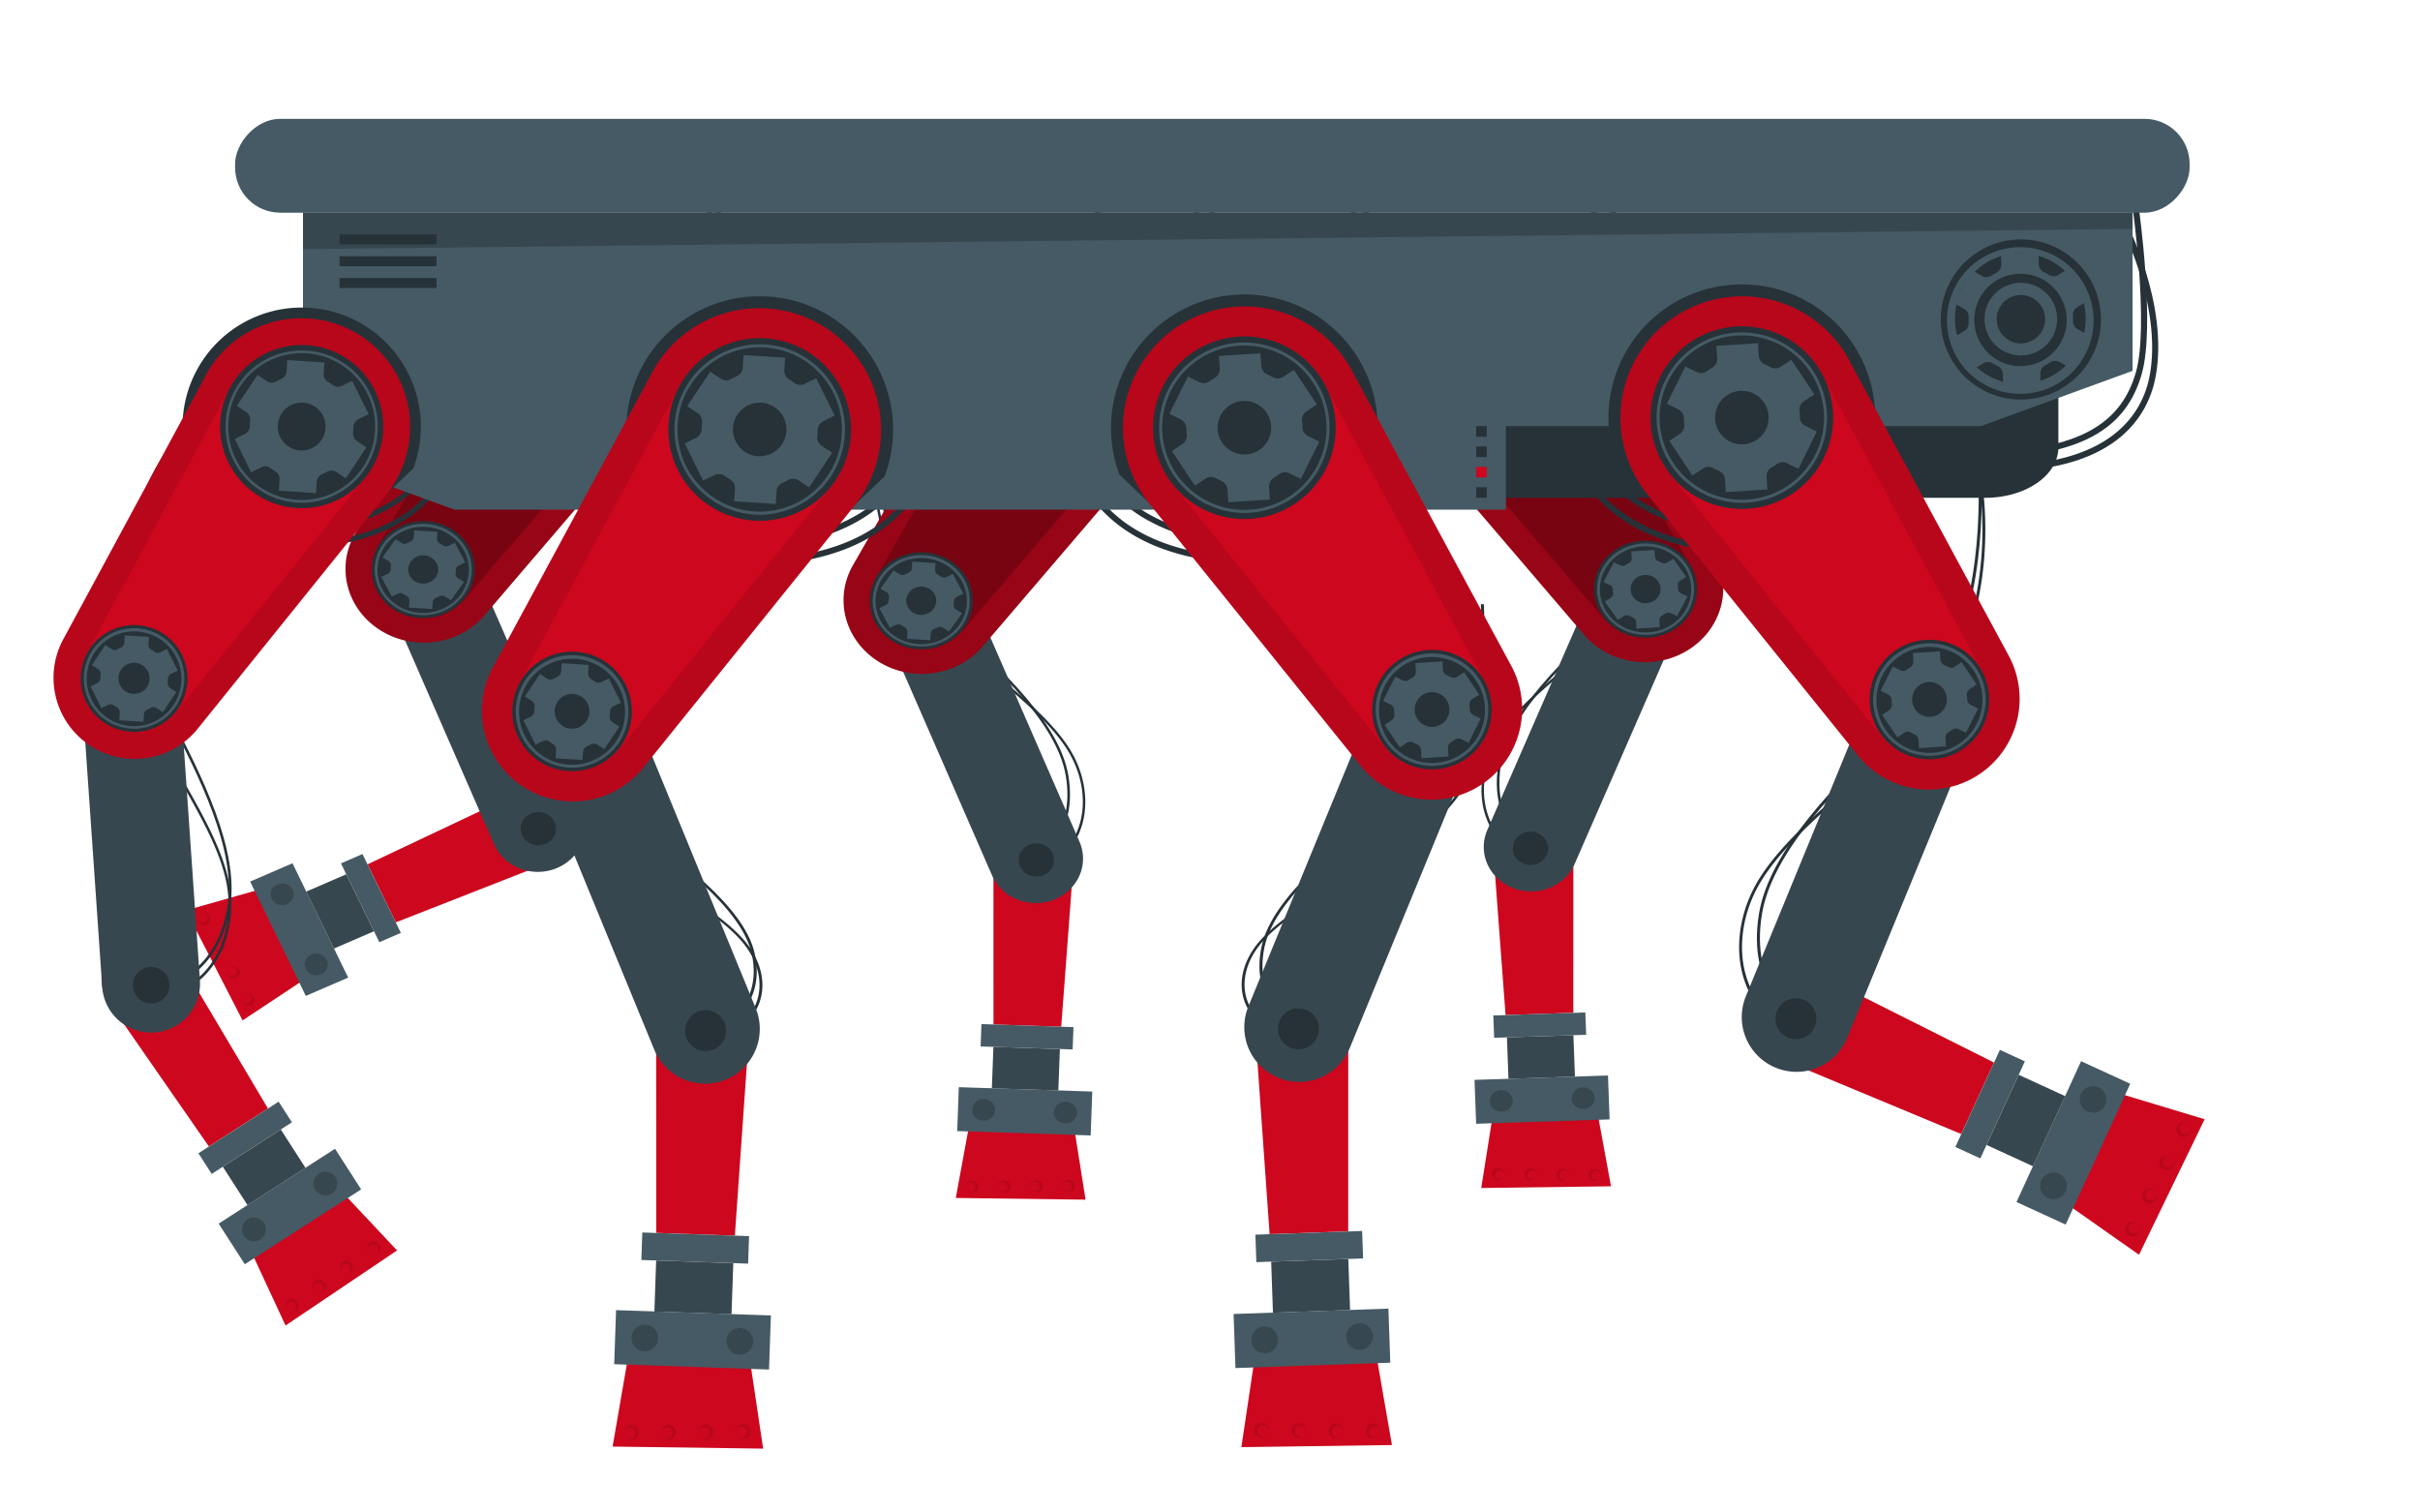 <?xml version="1.0" encoding="UTF-8" standalone="no"?>
<svg
   viewBox="0 0 800 500"
   version="1.1"
   id="svg175"
   sodipodi:docname="heptapod.svg"
   width="800"
   height="500"
   inkscape:version="1.2.2 (b0a8486541, 2022-12-01)"
   xmlns:inkscape="http://www.inkscape.org/namespaces/inkscape"
   xmlns:sodipodi="http://sodipodi.sourceforge.net/DTD/sodipodi-0.dtd"
   xmlns="http://www.w3.org/2000/svg"
   xmlns:svg="http://www.w3.org/2000/svg">
  <defs
     id="defs179" />
  <sodipodi:namedview
     id="namedview177"
     pagecolor="#ffffff"
     bordercolor="#000000"
     borderopacity="0.25"
     inkscape:showpageshadow="2"
     inkscape:pageopacity="0.0"
     inkscape:pagecheckerboard="0"
     inkscape:deskcolor="#d1d1d1"
     showgrid="false"
     inkscape:zoom="1.2376033"
     inkscape:cx="350.67781"
     inkscape:cy="122.01002"
     inkscape:window-width="2822"
     inkscape:window-height="1718"
     inkscape:window-x="58"
     inkscape:window-y="1128"
     inkscape:window-maximized="1"
     inkscape:current-layer="g611-0-4-5" />
  <g
     id="g650-2-4-4"
     transform="matrix(0.862,0,0,0.812,328.2,-16.328)">
    <g
       id="g559-8-5-7"
       transform="rotate(63.365,204.636,366.468)">
      <path
         d="m 271.67,379.96 -10.84,23.63 -59.69,-24.84 a 15.33,15.33 0 0 1 -8.26,-20.6 v 0 a 15.31,15.31 0 0 1 21,-7.19 z"
         style="fill:#cc071e"
         id="path14-9-2-6" />
      <polygon
         points="308.68,134.29 292.12,98.97 319.6,79.65 341.29,124.45 "
         style="fill:#cc071e"
         id="polygon96-7-5-3"
         transform="matrix(1,0,0,-1,0,523.15)" />
      <path
         d="m 319.55,433.72 a 2.43,2.43 0 1 0 -0.49,3.21 2.44,2.44 0 0 0 0.49,-3.21 z m 0,0 a 1.84,1.84 0 1 1 -2.78,-0.4 1.86,1.86 0 0 1 2.78,0.4 z"
         style="opacity:0.1"
         id="path98-36-4-1" />
      <path
         d="m 325.17,422.75 a 2.43,2.43 0 1 0 -0.49,3.2 2.46,2.46 0 0 0 0.49,-3.2 z m 0,0 a 1.83,1.83 0 1 1 -2.78,-0.4 1.85,1.85 0 0 1 2.78,0.4 z"
         style="opacity:0.1"
         id="path100-1-7-7" />
      <path
         d="m 330.8,411.78 a 2.44,2.44 0 1 0 -0.49,3.2 2.46,2.46 0 0 0 0.49,-3.2 z m 0,0 a 1.84,1.84 0 1 1 -2.79,-0.4 1.86,1.86 0 0 1 2.79,0.4 z"
         style="opacity:0.1"
         id="path102-2-4-5" />
      <path
         d="m 336.42,400.8 a 2.44,2.44 0 1 0 -0.49,3.21 2.45,2.45 0 0 0 0.49,-3.21 z m 0,0 a 1.84,1.84 0 1 1 -2.79,-0.4 1.87,1.87 0 0 1 2.79,0.4 z"
         style="opacity:0.1"
         id="path104-9-4-9" />
      <rect
         x="-262.754"
         y="-414.431"
         width="35.31"
         height="9.09"
         transform="matrix(0.417,-0.909,-0.909,-0.417,0,0)"
         style="fill:#455a64"
         id="rect106-3-3-6" />
      <rect
         x="-257.848"
         y="-431.323"
         width="25.51"
         height="16.88"
         transform="matrix(0.417,-0.909,-0.909,-0.417,0,0)"
         style="fill:#37474f"
         id="rect108-19-0-2" />
      <rect
         x="-270.869"
         y="-449.177"
         width="51.21"
         height="17.88"
         transform="matrix(0.417,-0.909,-0.909,-0.417,0,0)"
         style="fill:#455a64"
         id="rect110-4-7-1" />
      <path
         d="m 293.18,416.72 a 4.41,4.41 0 1 1 -5.84,2.17 4.4,4.4 0 0 1 5.84,-2.17 z"
         style="fill:#37474f"
         id="path112-78-8-7" />
      <path
         d="m 306.27,388.15 a 4.41,4.41 0 1 1 -5.85,2.17 4.41,4.41 0 0 1 5.85,-2.17 z"
         style="fill:#37474f"
         id="path114-4-6-8" />
    </g>
    <g
       id="g617-5-8-5">
      <path
         d="m 264.81,175.43 -0.94,0.36 c 4.73,12.49 10,56.42 -15.05,87.44 -7.11,8.81 -16.56,17.25 -25.7,25.4 -11.61,10.36 -22.57,20.15 -29.09,30.61 -6.78,10.91 -8.5,24.19 -4.48,34.68 a 24.78,24.78 0 0 0 16.45,15.38 l 0.27,-1 a 23.82,23.82 0 0 1 -15.82,-14.78 c -3.92,-10.2 -2.23,-23.15 4.39,-33.79 6.44,-10.34 17.35,-20.08 28.91,-30.39 9.17,-8.19 18.65,-16.65 25.81,-25.52 25.32,-31.32 20.03,-75.75 15.25,-88.39 z"
         style="fill:#263238"
         id="path2-0-8-7" />
      <path
         d="m 267.49,186.15 h -1 c 0.7,19.71 -1.15,55.88 -21.32,76.59 -2.63,2.69 -5.64,5.64 -8.82,8.76 -16.42,16.07 -38.89,38.07 -42.38,59.27 -4.14,25.12 11.79,34.95 11.95,35 l 0.51,-0.86 c -0.15,-0.09 -15.5,-9.61 -11.48,-34 3.44,-20.87 25.78,-42.74 42.1,-58.72 3.19,-3.12 6.2,-6.07 8.83,-8.77 20.44,-20.9 22.31,-57.37 21.61,-77.27 z"
         style="fill:#263238"
         id="path4-3-4-4" />
      <path
         d="m 223.15,371.81 43.11,-104.83 a 18.11,18.11 0 0 0 -9.87,-23.64 v 0 a 18.11,18.11 0 0 0 -23.64,9.81 l -43.11,104.88 a 18.11,18.11 0 0 0 9.87,23.64 v 0 a 18.11,18.11 0 0 0 23.64,-9.86 z"
         style="fill:#37474f"
         id="path116-6-3-1" />
      <path
         d="m 199.84,367.83 a 6.77,6.77 0 1 0 4,-8.71 6.77,6.77 0 0 0 -4,8.71 z"
         style="fill:#263238"
         id="path120-1-1-8" />
    </g>
    <g
       id="g611-0-4-5">
      <path
         d="m 145.15,97.65 c -0.64,1.81 -15.8,44.67 -15.8,65.74 a 43.84,43.84 0 0 0 11.91,30.67 c 9.2,9.69 22.85,15.46 40.59,17.17 l 0.19,-2 c -47,-4.51 -50.69,-36.23 -50.69,-45.84 0,-20.73 15.53,-64.63 15.69,-65.07 z"
         style="fill:#263238"
         id="path6-63-9-9" />
      <path
         d="m 138.82,95.27 c -0.32,1.9 -7.58,46.69 -4.84,67.55 3.19,24.32 17.92,37.54 47.79,42.87 l 0.35,-2 c -29.26,-5.19 -43.06,-17.54 -46.12,-41.13 -2.7,-20.57 4.75,-66.5 4.83,-67 z"
         style="fill:#263238"
         id="path8-2-2-7" />
      <path
         d="m 242.88,263.15 a 6.76,6.76 0 1 0 4,-8.71 6.76,6.76 0 0 0 -4,8.71 z"
         style="fill:#263238"
         id="path118-0-0-5" />
      <path
         d="m 225,142.34 a 44.1,44.1 0 0 0 -78,39.9 l 11.91,11.38 h 64.38 a 44.09,44.09 0 0 0 1.71,-51.28 z"
         style="fill:#263238"
         id="path146-6-6-3" />
      <path
         d="m 264.05,280.6 v 0 a 25,25 0 0 1 -33.61,-5.53 l -69.89,-86.62 a 35.2,35.2 0 0 1 8.36,-50.84 v 0 a 35.21,35.21 0 0 1 50.09,11.92 l 52.9,97.93 a 25,25 0 0 1 -7.85,33.14 z"
         style="fill:#780412;fill-opacity:1"
         id="path156-1-8-8" />
      <path
         d="m 148.71,160.4 a 40.23,40.23 0 0 1 74.69,-13.35 l 1,1.92 38.13,70.61 13.78,25.49 a 30,30 0 0 1 -49.85,33.08 l -68.46,-84.93 -1.32,-1.62 a 40.4,40.4 0 0 1 -7.97,-31.2 z m 97.72,118.91 a 8.54,8.54 0 0 0 1.88,0.28 11.2,11.2 0 0 0 1.72,0.11 18.43,18.43 0 0 0 4.11,-0.36 15,15 0 0 0 1.7,-0.41 v 0 a 19,19 0 0 0 1.84,-0.62 c 0.1,0 0.21,-0.1 0.34,-0.15 0.5,-0.21 1,-0.45 1.47,-0.69 a 18.87,18.87 0 0 0 1.73,-1 14.17,14.17 0 0 0 1.42,-1.06 3.79,3.79 0 0 0 0.67,-0.57 6.86,6.86 0 0 0 0.92,-0.85 3.68,3.68 0 0 0 0.43,-0.45 8.57,8.57 0 0 0 0.94,-1.07 10.44,10.44 0 0 0 0.92,-1.21 0.13,0.13 0 0 0 0.07,-0.09 5.65,5.65 0 0 0 0.38,-0.57 8.44,8.44 0 0 0 0.52,-0.91 6.8,6.8 0 0 0 0.47,-0.88 v 0 a 10.41,10.41 0 0 0 0.56,-1.26 11.35,11.35 0 0 0 0.63,-1.78 8.55,8.55 0 0 0 0.46,-1.84 13.35,13.35 0 0 0 0.29,-1.88 19.82,19.82 0 0 0 -2.4,-12 l -11.37,-21 -40.13,-74.49 -1.43,-2.63 -0.26,-0.39 c -0.28,-0.49 -0.57,-1 -0.91,-1.49 a 31.25,31.25 0 0 0 -2.48,-3.25 l -0.82,-0.87 c -0.52,-0.55 -1.07,-1.06 -1.62,-1.56 l -0.15,-0.12 a 30.18,30.18 0 0 0 -45.75,38.33 1,1 0 0 0 0.13,0.23 l 0.06,0.11 c 0.52,0.84 1.1,1.64 1.72,2.46 0.3,0.4 0.59,0.77 0.91,1.12 l 0.91,1.13 68,84.3 a 19.65,19.65 0 0 0 10.24,6.91 11.82,11.82 0 0 0 1.88,0.47 z"
         style="fill:#970516;fill-opacity:1"
         id="path158-5-9-8" />
      <path
         d="m 213.44,150.04 a 30.19,30.19 0 1 1 -41.86,-8.42 30.19,30.19 0 0 1 41.86,8.42 z"
         style="fill:#263238"
         id="path162-4-6-1" />
      <path
         d="m 188.25,138.59 a 28.17,28.17 0 1 0 23.5,12.56 v 0 a 28,28 0 0 0 -17.9,-12 28.82,28.82 0 0 0 -5.6,-0.56 z m 0.1,55.32 a 27.16,27.16 0 1 1 22.57,-42.19 v 0 a 27.14,27.14 0 0 1 -22.57,42.19 z"
         style="fill:#455a64"
         id="path164-7-6-8" />
      <path
         d="m 208.79,161.39 a 3.28,3.28 0 0 0 -1.43,3.13 15.81,15.81 0 0 1 0.14,2.05 3.28,3.28 0 0 0 1.8,2.92 l 3.78,1.88 -6.08,12.31 -3.79,-1.87 a 3.29,3.29 0 0 0 -3.42,0.36 l -0.82,0.58 -0.86,0.54 a 3.27,3.27 0 0 0 -1.64,3 l 0.27,4.21 -13.74,0.89 -0.27,-4.22 a 3.32,3.32 0 0 0 -2,-2.79 19.36,19.36 0 0 1 -1.83,-0.9 3.28,3.28 0 0 0 -3.43,0.1 l -3.51,2.33 -7.61,-11.45 3.5,-2.33 a 3.3,3.3 0 0 0 1.42,-3.13 c -0.07,-0.68 -0.12,-1.36 -0.13,-2 a 3.31,3.31 0 0 0 -1.79,-2.93 l -3.82,-1.92 6.11,-12.32 3.8,1.87 a 3.27,3.27 0 0 0 3.4,-0.34 9.64,9.64 0 0 1 0.84,-0.58 c 0.28,-0.19 0.56,-0.38 0.85,-0.54 a 3.29,3.29 0 0 0 1.64,-3 l -0.27,-4.21 13.73,-0.88 0.26,4.21 a 3.3,3.3 0 0 0 2,2.79 18.57,18.57 0 0 1 1.84,0.92 3.28,3.28 0 0 0 3.43,-0.11 l 3.5,-2.33 7.62,11.45 z m -25.39,-2 a 8.85,8.85 0 1 0 12.27,2.45 8.83,8.83 0 0 0 -12.27,-2.44 z"
         style="fill:#455a64"
         id="path166-6-4-9" />
      <path
         d="m 266.77,249.02 a 19.76,19.76 0 1 1 -27.4,-5.5 19.76,19.76 0 0 1 27.4,5.5 z"
         style="fill:#263238"
         id="path168-56-9-6" />
      <path
         d="m 250.29,241.35 a 18.61,18.61 0 1 0 15.53,8.3 v 0 a 18.62,18.62 0 0 0 -15.53,-8.3 z m 0.06,36.24 a 18.06,18.06 0 0 1 -3.5,-0.35 17.52,17.52 0 1 1 3.5,0.35 z"
         style="fill:#455a64"
         id="path170-93-5-4" />
      <path
         d="m 263.64,256.47 a 2.13,2.13 0 0 0 -0.93,2 c 0.05,0.45 0.08,0.89 0.09,1.33 a 2.13,2.13 0 0 0 1.16,1.9 l 2.46,1.22 -4,8 -2.42,-1.17 a 2.13,2.13 0 0 0 -2.22,0.23 l -0.54,0.38 -0.56,0.35 a 2.13,2.13 0 0 0 -1.06,2 l 0.17,2.73 -8.92,0.58 -0.18,-2.75 a 2.14,2.14 0 0 0 -1.3,-1.81 10.13,10.13 0 0 1 -1.19,-0.59 2.17,2.17 0 0 0 -2.24,0.07 l -2.27,1.51 -5,-7.44 2.28,-1.51 a 2.16,2.16 0 0 0 0.93,-2 q -0.08,-0.66 -0.09,-1.32 a 2.11,2.11 0 0 0 -1.16,-1.9 l -2.47,-1.23 4,-8 2.47,1.22 a 2.11,2.11 0 0 0 2.21,-0.22 5.22,5.22 0 0 1 0.54,-0.38 c 0.18,-0.12 0.37,-0.25 0.55,-0.35 a 2.14,2.14 0 0 0 1.07,-2 l -0.17,-2.74 8.92,-0.57 0.17,2.74 a 2.14,2.14 0 0 0 1.3,1.81 q 0.62,0.27 1.2,0.6 a 2.13,2.13 0 0 0 2.23,-0.07 l 2.28,-1.52 5,7.45 z m -16.51,-1.32 a 5.75,5.75 0 1 0 8,1.59 5.75,5.75 0 0 0 -8,-1.59 z"
         style="fill:#455a64"
         id="path172-7-0-3" />
    </g>
  </g>
  <g
     id="g650-2-6"
     transform="matrix(-0.862,0,0,0.812,520.329,-12.469)">
    <g
       id="g559-8-56"
       transform="rotate(63.365,204.636,366.468)">
      <path
         d="m 271.67,379.96 -10.84,23.63 -59.69,-24.84 a 15.33,15.33 0 0 1 -8.26,-20.6 v 0 a 15.31,15.31 0 0 1 21,-7.19 z"
         style="fill:#cc071e"
         id="path14-9-3" />
      <polygon
         points="308.68,134.29 292.12,98.97 319.6,79.65 341.29,124.45 "
         style="fill:#cc071e"
         id="polygon96-7-9"
         transform="matrix(1,0,0,-1,0,523.15)" />
      <path
         d="m 319.55,433.72 a 2.43,2.43 0 1 0 -0.49,3.21 2.44,2.44 0 0 0 0.49,-3.21 z m 0,0 a 1.84,1.84 0 1 1 -2.78,-0.4 1.86,1.86 0 0 1 2.78,0.4 z"
         style="opacity:0.1"
         id="path98-36-48" />
      <path
         d="m 325.17,422.75 a 2.43,2.43 0 1 0 -0.49,3.2 2.46,2.46 0 0 0 0.49,-3.2 z m 0,0 a 1.83,1.83 0 1 1 -2.78,-0.4 1.85,1.85 0 0 1 2.78,0.4 z"
         style="opacity:0.1"
         id="path100-1-1" />
      <path
         d="m 330.8,411.78 a 2.44,2.44 0 1 0 -0.49,3.2 2.46,2.46 0 0 0 0.49,-3.2 z m 0,0 a 1.84,1.84 0 1 1 -2.79,-0.4 1.86,1.86 0 0 1 2.79,0.4 z"
         style="opacity:0.1"
         id="path102-2-2" />
      <path
         d="m 336.42,400.8 a 2.44,2.44 0 1 0 -0.49,3.21 2.45,2.45 0 0 0 0.49,-3.21 z m 0,0 a 1.84,1.84 0 1 1 -2.79,-0.4 1.87,1.87 0 0 1 2.79,0.4 z"
         style="opacity:0.1"
         id="path104-9-9" />
      <rect
         x="-262.754"
         y="-414.431"
         width="35.31"
         height="9.09"
         transform="matrix(0.417,-0.909,-0.909,-0.417,0,0)"
         style="fill:#455a64"
         id="rect106-3-39" />
      <rect
         x="-257.848"
         y="-431.323"
         width="25.51"
         height="16.88"
         transform="matrix(0.417,-0.909,-0.909,-0.417,0,0)"
         style="fill:#37474f"
         id="rect108-19-08" />
      <rect
         x="-270.869"
         y="-449.177"
         width="51.21"
         height="17.88"
         transform="matrix(0.417,-0.909,-0.909,-0.417,0,0)"
         style="fill:#455a64"
         id="rect110-4-8" />
      <path
         d="m 293.18,416.72 a 4.41,4.41 0 1 1 -5.84,2.17 4.4,4.4 0 0 1 5.84,-2.17 z"
         style="fill:#37474f"
         id="path112-78-5" />
      <path
         d="m 306.27,388.15 a 4.41,4.41 0 1 1 -5.85,2.17 4.41,4.41 0 0 1 5.85,-2.17 z"
         style="fill:#37474f"
         id="path114-4-0" />
    </g>
    <g
       id="g617-5-9">
      <path
         d="m 264.81,175.43 -0.94,0.36 c 4.73,12.49 10,56.42 -15.05,87.44 -7.11,8.81 -16.56,17.25 -25.7,25.4 -11.61,10.36 -22.57,20.15 -29.09,30.61 -6.78,10.91 -8.5,24.19 -4.48,34.68 a 24.78,24.78 0 0 0 16.45,15.38 l 0.27,-1 a 23.82,23.82 0 0 1 -15.82,-14.78 c -3.92,-10.2 -2.23,-23.15 4.39,-33.79 6.44,-10.34 17.35,-20.08 28.91,-30.39 9.17,-8.19 18.65,-16.65 25.81,-25.52 25.32,-31.32 20.03,-75.75 15.25,-88.39 z"
         style="fill:#263238"
         id="path2-0-6" />
      <path
         d="m 267.49,186.15 h -1 c 0.7,19.71 -1.15,55.88 -21.32,76.59 -2.63,2.69 -5.64,5.64 -8.82,8.76 -16.42,16.07 -38.89,38.07 -42.38,59.27 -4.14,25.12 11.79,34.95 11.95,35 l 0.51,-0.86 c -0.15,-0.09 -15.5,-9.61 -11.48,-34 3.44,-20.87 25.78,-42.74 42.1,-58.72 3.19,-3.12 6.2,-6.07 8.83,-8.77 20.44,-20.9 22.31,-57.37 21.61,-77.27 z"
         style="fill:#263238"
         id="path4-3-3" />
      <path
         d="m 223.15,371.81 43.11,-104.83 a 18.11,18.11 0 0 0 -9.87,-23.64 v 0 a 18.11,18.11 0 0 0 -23.64,9.81 l -43.11,104.88 a 18.11,18.11 0 0 0 9.87,23.64 v 0 a 18.11,18.11 0 0 0 23.64,-9.86 z"
         style="fill:#37474f"
         id="path116-6-8" />
      <path
         d="m 199.84,367.83 a 6.77,6.77 0 1 0 4,-8.71 6.77,6.77 0 0 0 -4,8.71 z"
         style="fill:#263238"
         id="path120-1-5" />
    </g>
    <g
       id="g611-0-6">
      <path
         d="m 145.15,97.65 c -0.64,1.81 -15.8,44.67 -15.8,65.74 a 43.84,43.84 0 0 0 11.91,30.67 c 9.2,9.69 22.85,15.46 40.59,17.17 l 0.19,-2 c -47,-4.51 -50.69,-36.23 -50.69,-45.84 0,-20.73 15.53,-64.63 15.69,-65.07 z"
         style="fill:#263238"
         id="path6-63-1" />
      <path
         d="m 138.82,95.27 c -0.32,1.9 -7.58,46.69 -4.84,67.55 3.19,24.32 17.92,37.54 47.79,42.87 l 0.35,-2 c -29.26,-5.19 -43.06,-17.54 -46.12,-41.13 -2.7,-20.57 4.75,-66.5 4.83,-67 z"
         style="fill:#263238"
         id="path8-2-1" />
      <path
         d="m 242.88,263.15 a 6.76,6.76 0 1 0 4,-8.71 6.76,6.76 0 0 0 -4,8.71 z"
         style="fill:#263238"
         id="path118-0-5" />
      <path
         d="m 225,142.34 a 44.1,44.1 0 0 0 -78,39.9 l 11.91,11.38 h 64.38 a 44.09,44.09 0 0 0 1.71,-51.28 z"
         style="fill:#263238"
         id="path146-6-9" />
      <path
         d="m 264.05,280.6 v 0 a 25,25 0 0 1 -33.61,-5.53 l -69.89,-86.62 a 35.2,35.2 0 0 1 8.36,-50.84 v 0 a 35.21,35.21 0 0 1 50.09,11.92 l 52.9,97.93 a 25,25 0 0 1 -7.85,33.14 z"
         style="fill:#780412;fill-opacity:1"
         id="path156-1-84" />
      <path
         d="m 148.71,160.4 a 40.23,40.23 0 0 1 74.69,-13.35 l 1,1.92 38.13,70.61 13.78,25.49 a 30,30 0 0 1 -49.85,33.08 l -68.46,-84.93 -1.32,-1.62 a 40.4,40.4 0 0 1 -7.97,-31.2 z m 97.72,118.91 a 8.54,8.54 0 0 0 1.88,0.28 11.2,11.2 0 0 0 1.72,0.11 18.43,18.43 0 0 0 4.11,-0.36 15,15 0 0 0 1.7,-0.41 v 0 a 19,19 0 0 0 1.84,-0.62 c 0.1,0 0.21,-0.1 0.34,-0.15 0.5,-0.21 1,-0.45 1.47,-0.69 a 18.87,18.87 0 0 0 1.73,-1 14.17,14.17 0 0 0 1.42,-1.06 3.79,3.79 0 0 0 0.67,-0.57 6.86,6.86 0 0 0 0.92,-0.85 3.68,3.68 0 0 0 0.43,-0.45 8.57,8.57 0 0 0 0.94,-1.07 10.44,10.44 0 0 0 0.92,-1.21 0.13,0.13 0 0 0 0.07,-0.09 5.65,5.65 0 0 0 0.38,-0.57 8.44,8.44 0 0 0 0.52,-0.91 6.8,6.8 0 0 0 0.47,-0.88 v 0 a 10.41,10.41 0 0 0 0.56,-1.26 11.35,11.35 0 0 0 0.63,-1.78 8.55,8.55 0 0 0 0.46,-1.84 13.35,13.35 0 0 0 0.29,-1.88 19.82,19.82 0 0 0 -2.4,-12 l -11.37,-21 -40.13,-74.49 -1.43,-2.63 -0.26,-0.39 c -0.28,-0.49 -0.57,-1 -0.91,-1.49 a 31.25,31.25 0 0 0 -2.48,-3.25 l -0.82,-0.87 c -0.52,-0.55 -1.07,-1.06 -1.62,-1.56 l -0.15,-0.12 a 30.18,30.18 0 0 0 -45.75,38.33 1,1 0 0 0 0.13,0.23 l 0.06,0.11 c 0.52,0.84 1.1,1.64 1.72,2.46 0.3,0.4 0.59,0.77 0.91,1.12 l 0.91,1.13 68,84.3 a 19.65,19.65 0 0 0 10.24,6.91 11.82,11.82 0 0 0 1.88,0.47 z"
         style="fill:#970516;fill-opacity:1"
         id="path158-5-8" />
      <path
         d="m 213.44,150.04 a 30.19,30.19 0 1 1 -41.86,-8.42 30.19,30.19 0 0 1 41.86,8.42 z"
         style="fill:#263238"
         id="path162-4-0" />
      <path
         d="m 188.25,138.59 a 28.17,28.17 0 1 0 23.5,12.56 v 0 a 28,28 0 0 0 -17.9,-12 28.82,28.82 0 0 0 -5.6,-0.56 z m 0.1,55.32 a 27.16,27.16 0 1 1 22.57,-42.19 v 0 a 27.14,27.14 0 0 1 -22.57,42.19 z"
         style="fill:#455a64"
         id="path164-7-3" />
      <path
         d="m 208.79,161.39 a 3.28,3.28 0 0 0 -1.43,3.13 15.81,15.81 0 0 1 0.14,2.05 3.28,3.28 0 0 0 1.8,2.92 l 3.78,1.88 -6.08,12.31 -3.79,-1.87 a 3.29,3.29 0 0 0 -3.42,0.36 l -0.82,0.58 -0.86,0.54 a 3.27,3.27 0 0 0 -1.64,3 l 0.27,4.21 -13.74,0.89 -0.27,-4.22 a 3.32,3.32 0 0 0 -2,-2.79 19.36,19.36 0 0 1 -1.83,-0.9 3.28,3.28 0 0 0 -3.43,0.1 l -3.51,2.33 -7.61,-11.45 3.5,-2.33 a 3.3,3.3 0 0 0 1.42,-3.13 c -0.07,-0.68 -0.12,-1.36 -0.13,-2 a 3.31,3.31 0 0 0 -1.79,-2.93 l -3.82,-1.92 6.11,-12.32 3.8,1.87 a 3.27,3.27 0 0 0 3.4,-0.34 9.64,9.64 0 0 1 0.84,-0.58 c 0.28,-0.19 0.56,-0.38 0.85,-0.54 a 3.29,3.29 0 0 0 1.64,-3 l -0.27,-4.21 13.73,-0.88 0.26,4.21 a 3.3,3.3 0 0 0 2,2.79 18.57,18.57 0 0 1 1.84,0.92 3.28,3.28 0 0 0 3.43,-0.11 l 3.5,-2.33 7.62,11.45 z m -25.39,-2 a 8.85,8.85 0 1 0 12.27,2.45 8.83,8.83 0 0 0 -12.27,-2.44 z"
         style="fill:#455a64"
         id="path166-6-0" />
      <path
         d="m 266.77,249.02 a 19.76,19.76 0 1 1 -27.4,-5.5 19.76,19.76 0 0 1 27.4,5.5 z"
         style="fill:#263238"
         id="path168-56-4" />
      <path
         d="m 250.29,241.35 a 18.61,18.61 0 1 0 15.53,8.3 v 0 a 18.62,18.62 0 0 0 -15.53,-8.3 z m 0.06,36.24 a 18.06,18.06 0 0 1 -3.5,-0.35 17.52,17.52 0 1 1 3.5,0.35 z"
         style="fill:#455a64"
         id="path170-93-4" />
      <path
         d="m 263.64,256.47 a 2.13,2.13 0 0 0 -0.93,2 c 0.05,0.45 0.08,0.89 0.09,1.33 a 2.13,2.13 0 0 0 1.16,1.9 l 2.46,1.22 -4,8 -2.42,-1.17 a 2.13,2.13 0 0 0 -2.22,0.23 l -0.54,0.38 -0.56,0.35 a 2.13,2.13 0 0 0 -1.06,2 l 0.17,2.73 -8.92,0.58 -0.18,-2.75 a 2.14,2.14 0 0 0 -1.3,-1.81 10.13,10.13 0 0 1 -1.19,-0.59 2.17,2.17 0 0 0 -2.24,0.07 l -2.27,1.51 -5,-7.44 2.28,-1.51 a 2.16,2.16 0 0 0 0.93,-2 q -0.08,-0.66 -0.09,-1.32 a 2.11,2.11 0 0 0 -1.16,-1.9 l -2.47,-1.23 4,-8 2.47,1.22 a 2.11,2.11 0 0 0 2.21,-0.22 5.22,5.22 0 0 1 0.54,-0.38 c 0.18,-0.12 0.37,-0.25 0.55,-0.35 a 2.14,2.14 0 0 0 1.07,-2 l -0.17,-2.74 8.92,-0.57 0.17,2.74 a 2.14,2.14 0 0 0 1.3,1.81 q 0.62,0.27 1.2,0.6 a 2.13,2.13 0 0 0 2.23,-0.07 l 2.28,-1.52 5,7.45 z m -16.51,-1.32 a 5.75,5.75 0 1 0 8,1.59 5.75,5.75 0 0 0 -8,-1.59 z"
         style="fill:#455a64"
         id="path172-7-4" />
    </g>
  </g>
  <g
     id="g650-3-4"
     transform="matrix(-0.862,0,0,0.812,355.684,-22.795)">
    <g
       id="g559-6-8">
      <path
         d="m 271.67,379.96 -10.84,23.63 -59.69,-24.84 a 15.33,15.33 0 0 1 -8.26,-20.6 v 0 a 15.31,15.31 0 0 1 21,-7.19 z"
         style="fill:#cc071e"
         id="path14-7-7" />
      <polygon
         points="341.29,124.45 308.68,134.29 292.12,98.97 319.6,79.65 "
         style="fill:#cc071e"
         id="polygon96-5-1"
         transform="matrix(1,0,0,-1,0,523.15)" />
      <path
         d="m 319.55,433.72 a 2.43,2.43 0 1 0 -0.49,3.21 2.44,2.44 0 0 0 0.49,-3.21 z m 0,0 a 1.84,1.84 0 1 1 -2.78,-0.4 1.86,1.86 0 0 1 2.78,0.4 z"
         style="opacity:0.1"
         id="path98-3-7" />
      <path
         d="m 325.17,422.75 a 2.43,2.43 0 1 0 -0.49,3.2 2.46,2.46 0 0 0 0.49,-3.2 z m 0,0 a 1.83,1.83 0 1 1 -2.78,-0.4 1.85,1.85 0 0 1 2.78,0.4 z"
         style="opacity:0.1"
         id="path100-5-2" />
      <path
         d="m 330.8,411.78 a 2.44,2.44 0 1 0 -0.49,3.2 2.46,2.46 0 0 0 0.49,-3.2 z m 0,0 a 1.84,1.84 0 1 1 -2.79,-0.4 1.86,1.86 0 0 1 2.79,0.4 z"
         style="opacity:0.1"
         id="path102-6-7" />
      <path
         d="m 336.42,400.8 a 2.44,2.44 0 1 0 -0.49,3.21 2.45,2.45 0 0 0 0.49,-3.21 z m 0,0 a 1.84,1.84 0 1 1 -2.79,-0.4 1.87,1.87 0 0 1 2.79,0.4 z"
         style="opacity:0.1"
         id="path104-2-2" />
      <rect
         x="-262.754"
         y="-414.431"
         width="35.31"
         height="9.09"
         transform="matrix(0.417,-0.909,-0.909,-0.417,0,0)"
         style="fill:#455a64"
         id="rect106-9-2" />
      <rect
         x="-257.848"
         y="-431.323"
         width="25.51"
         height="16.88"
         transform="matrix(0.417,-0.909,-0.909,-0.417,0,0)"
         style="fill:#37474f"
         id="rect108-1-6" />
      <rect
         x="-270.869"
         y="-449.177"
         width="51.21"
         height="17.88"
         transform="matrix(0.417,-0.909,-0.909,-0.417,0,0)"
         style="fill:#455a64"
         id="rect110-2-1" />
      <path
         d="m 293.18,416.72 a 4.41,4.41 0 1 1 -5.84,2.17 4.4,4.4 0 0 1 5.84,-2.17 z"
         style="fill:#37474f"
         id="path112-7-0" />
      <path
         d="m 306.27,388.15 a 4.41,4.41 0 1 1 -5.85,2.17 4.41,4.41 0 0 1 5.85,-2.17 z"
         style="fill:#37474f"
         id="path114-0-6" />
    </g>
    <g
       id="g617-9-1">
      <path
         d="m 264.81,175.43 -0.94,0.36 c 4.73,12.49 10,56.42 -15.05,87.44 -7.11,8.81 -16.56,17.25 -25.7,25.4 -11.61,10.36 -22.57,20.15 -29.09,30.61 -6.78,10.91 -8.5,24.19 -4.48,34.68 a 24.78,24.78 0 0 0 16.45,15.38 l 0.27,-1 a 23.82,23.82 0 0 1 -15.82,-14.78 c -3.92,-10.2 -2.23,-23.15 4.39,-33.79 6.44,-10.34 17.35,-20.08 28.91,-30.39 9.17,-8.19 18.65,-16.65 25.81,-25.52 25.32,-31.32 20.03,-75.75 15.25,-88.39 z"
         style="fill:#263238"
         id="path2-3-5" />
      <path
         d="m 267.49,186.15 h -1 c 0.7,19.71 -1.15,55.88 -21.32,76.59 -2.63,2.69 -5.64,5.64 -8.82,8.76 -16.42,16.07 -38.89,38.07 -42.38,59.27 -4.14,25.12 11.79,34.95 11.95,35 l 0.51,-0.86 c -0.15,-0.09 -15.5,-9.61 -11.48,-34 3.44,-20.87 25.78,-42.74 42.1,-58.72 3.19,-3.12 6.2,-6.07 8.83,-8.77 20.44,-20.9 22.31,-57.37 21.61,-77.27 z"
         style="fill:#263238"
         id="path4-6-9" />
      <path
         d="m 223.15,371.81 43.11,-104.83 a 18.11,18.11 0 0 0 -9.87,-23.64 v 0 a 18.11,18.11 0 0 0 -23.64,9.81 l -43.11,104.88 a 18.11,18.11 0 0 0 9.87,23.64 v 0 a 18.11,18.11 0 0 0 23.64,-9.86 z"
         style="fill:#37474f"
         id="path116-0-4" />
      <path
         d="m 199.84,367.83 a 6.77,6.77 0 1 0 4,-8.71 6.77,6.77 0 0 0 -4,8.71 z"
         style="fill:#263238"
         id="path120-6-9" />
    </g>
    <g
       id="g611-2-0">
      <path
         d="m 145.15,97.65 c -0.64,1.81 -15.8,44.67 -15.8,65.74 a 43.84,43.84 0 0 0 11.91,30.67 c 9.2,9.69 22.85,15.46 40.59,17.17 l 0.19,-2 c -47,-4.51 -50.69,-36.23 -50.69,-45.84 0,-20.73 15.53,-64.63 15.69,-65.07 z"
         style="fill:#263238"
         id="path6-6-9" />
      <path
         d="m 138.82,95.27 c -0.32,1.9 -7.58,46.69 -4.84,67.55 3.19,24.32 17.92,37.54 47.79,42.87 l 0.35,-2 c -29.26,-5.19 -43.06,-17.54 -46.12,-41.13 -2.7,-20.57 4.75,-66.5 4.83,-67 z"
         style="fill:#263238"
         id="path8-1-1" />
      <path
         d="m 242.88,263.15 a 6.76,6.76 0 1 0 4,-8.71 6.76,6.76 0 0 0 -4,8.71 z"
         style="fill:#263238"
         id="path118-8-7" />
      <path
         d="m 225,142.34 a 44.1,44.1 0 0 0 -78,39.9 l 11.91,11.38 h 64.38 a 44.09,44.09 0 0 0 1.71,-51.28 z"
         style="fill:#263238"
         id="path146-7-7" />
      <path
         d="m 264.05,280.6 v 0 a 25,25 0 0 1 -33.61,-5.53 l -69.89,-86.62 a 35.2,35.2 0 0 1 8.36,-50.84 v 0 a 35.21,35.21 0 0 1 50.09,11.92 l 52.9,97.93 a 25,25 0 0 1 -7.85,33.14 z"
         style="fill:#780412;fill-opacity:1"
         id="path156-9-1" />
      <path
         d="m 148.71,160.4 a 40.23,40.23 0 0 1 74.69,-13.35 l 1,1.92 38.13,70.61 13.78,25.49 a 30,30 0 0 1 -49.85,33.08 l -68.46,-84.93 -1.32,-1.62 a 40.4,40.4 0 0 1 -7.97,-31.2 z m 97.72,118.91 a 8.54,8.54 0 0 0 1.88,0.28 11.2,11.2 0 0 0 1.72,0.11 18.43,18.43 0 0 0 4.11,-0.36 15,15 0 0 0 1.7,-0.41 v 0 a 19,19 0 0 0 1.84,-0.62 c 0.1,0 0.21,-0.1 0.34,-0.15 0.5,-0.21 1,-0.45 1.47,-0.69 a 18.87,18.87 0 0 0 1.73,-1 14.17,14.17 0 0 0 1.42,-1.06 3.79,3.79 0 0 0 0.67,-0.57 6.86,6.86 0 0 0 0.92,-0.85 3.68,3.68 0 0 0 0.43,-0.45 8.57,8.57 0 0 0 0.94,-1.07 10.44,10.44 0 0 0 0.92,-1.21 0.13,0.13 0 0 0 0.07,-0.09 5.65,5.65 0 0 0 0.38,-0.57 8.44,8.44 0 0 0 0.52,-0.91 6.8,6.8 0 0 0 0.47,-0.88 v 0 a 10.41,10.41 0 0 0 0.56,-1.26 11.35,11.35 0 0 0 0.63,-1.78 8.55,8.55 0 0 0 0.46,-1.84 13.35,13.35 0 0 0 0.29,-1.88 19.82,19.82 0 0 0 -2.4,-12 l -11.37,-21 -40.13,-74.49 -1.43,-2.63 -0.26,-0.39 c -0.28,-0.49 -0.57,-1 -0.91,-1.49 a 31.25,31.25 0 0 0 -2.48,-3.25 l -0.82,-0.87 c -0.52,-0.55 -1.07,-1.06 -1.62,-1.56 l -0.15,-0.12 a 30.18,30.18 0 0 0 -45.75,38.33 1,1 0 0 0 0.13,0.23 l 0.06,0.11 c 0.52,0.84 1.1,1.64 1.72,2.46 0.3,0.4 0.59,0.77 0.91,1.12 l 0.91,1.13 68,84.3 a 19.65,19.65 0 0 0 10.24,6.91 11.82,11.82 0 0 0 1.88,0.47 z"
         style="fill:#970516;fill-opacity:1"
         id="path158-2-1" />
      <path
         d="m 213.44,150.04 a 30.19,30.19 0 1 1 -41.86,-8.42 30.19,30.19 0 0 1 41.86,8.42 z"
         style="fill:#263238"
         id="path162-2-9" />
      <path
         d="m 188.25,138.59 a 28.17,28.17 0 1 0 23.5,12.56 v 0 a 28,28 0 0 0 -17.9,-12 28.82,28.82 0 0 0 -5.6,-0.56 z m 0.1,55.32 a 27.16,27.16 0 1 1 22.57,-42.19 v 0 a 27.14,27.14 0 0 1 -22.57,42.19 z"
         style="fill:#455a64"
         id="path164-3-7" />
      <path
         d="m 208.79,161.39 a 3.28,3.28 0 0 0 -1.43,3.13 15.81,15.81 0 0 1 0.14,2.05 3.28,3.28 0 0 0 1.8,2.92 l 3.78,1.88 -6.08,12.31 -3.79,-1.87 a 3.29,3.29 0 0 0 -3.42,0.36 l -0.82,0.58 -0.86,0.54 a 3.27,3.27 0 0 0 -1.64,3 l 0.27,4.21 -13.74,0.89 -0.27,-4.22 a 3.32,3.32 0 0 0 -2,-2.79 19.36,19.36 0 0 1 -1.83,-0.9 3.28,3.28 0 0 0 -3.43,0.1 l -3.51,2.33 -7.61,-11.45 3.5,-2.33 a 3.3,3.3 0 0 0 1.42,-3.13 c -0.07,-0.68 -0.12,-1.36 -0.13,-2 a 3.31,3.31 0 0 0 -1.79,-2.93 l -3.82,-1.92 6.11,-12.32 3.8,1.87 a 3.27,3.27 0 0 0 3.4,-0.34 9.64,9.64 0 0 1 0.84,-0.58 c 0.28,-0.19 0.56,-0.38 0.85,-0.54 a 3.29,3.29 0 0 0 1.64,-3 l -0.27,-4.21 13.73,-0.88 0.26,4.21 a 3.3,3.3 0 0 0 2,2.79 18.57,18.57 0 0 1 1.84,0.92 3.28,3.28 0 0 0 3.43,-0.11 l 3.5,-2.33 7.62,11.45 z m -25.39,-2 a 8.85,8.85 0 1 0 12.27,2.45 8.83,8.83 0 0 0 -12.27,-2.44 z"
         style="fill:#455a64"
         id="path166-7-7" />
      <path
         d="m 266.77,249.02 a 19.76,19.76 0 1 1 -27.4,-5.5 19.76,19.76 0 0 1 27.4,5.5 z"
         style="fill:#263238"
         id="path168-5-6" />
      <path
         d="m 250.29,241.35 a 18.61,18.61 0 1 0 15.53,8.3 v 0 a 18.62,18.62 0 0 0 -15.53,-8.3 z m 0.06,36.24 a 18.06,18.06 0 0 1 -3.5,-0.35 17.52,17.52 0 1 1 3.5,0.35 z"
         style="fill:#455a64"
         id="path170-9-7" />
      <path
         d="m 263.64,256.47 a 2.13,2.13 0 0 0 -0.93,2 c 0.05,0.45 0.08,0.89 0.09,1.33 a 2.13,2.13 0 0 0 1.16,1.9 l 2.46,1.22 -4,8 -2.42,-1.17 a 2.13,2.13 0 0 0 -2.22,0.23 l -0.54,0.38 -0.56,0.35 a 2.13,2.13 0 0 0 -1.06,2 l 0.17,2.73 -8.92,0.58 -0.18,-2.75 a 2.14,2.14 0 0 0 -1.3,-1.81 10.13,10.13 0 0 1 -1.19,-0.59 2.17,2.17 0 0 0 -2.24,0.07 l -2.27,1.51 -5,-7.44 2.28,-1.51 a 2.16,2.16 0 0 0 0.93,-2 q -0.08,-0.66 -0.09,-1.32 a 2.11,2.11 0 0 0 -1.16,-1.9 l -2.47,-1.23 4,-8 2.47,1.22 a 2.11,2.11 0 0 0 2.21,-0.22 5.22,5.22 0 0 1 0.54,-0.38 c 0.18,-0.12 0.37,-0.25 0.55,-0.35 a 2.14,2.14 0 0 0 1.07,-2 l -0.17,-2.74 8.92,-0.57 0.17,2.74 a 2.14,2.14 0 0 0 1.3,1.81 q 0.62,0.27 1.2,0.6 a 2.13,2.13 0 0 0 2.23,-0.07 l 2.28,-1.52 5,7.45 z m -16.51,-1.32 a 5.75,5.75 0 1 0 8,1.59 5.75,5.75 0 0 0 -8,-1.59 z"
         style="fill:#455a64"
         id="path172-2-3" />
    </g>
  </g>
  <path
     d="m 138.285,79.28 c 0.572,1.617 14.116,39.908 14.116,58.732 a 39.166,39.166 0 0 1 -10.64,27.4 c -8.219,8.657 -20.414,13.812 -36.263,15.34 l -0.17,-1.787 c 41.989,-4.029 45.286,-32.368 45.286,-40.953 0,-18.52 -13.874,-57.74 -14.017,-58.133 z"
     style="fill:#263238;stroke-width:0.893"
     id="path6-63-9-5" />
  <path
     d="m 143.94,77.154 c 0.286,1.697 6.772,41.712 4.324,60.349 -2.85,21.727 -16.01,33.538 -42.695,38.3 l -0.313,-1.787 c 26.141,-4.637 38.469,-15.67 41.203,-36.745 2.412,-18.377 -4.244,-59.411 -4.315,-59.857 z"
     style="fill:#263238;stroke-width:0.893"
     id="path8-2-2-4" />
  <path
     d="m 300.626,70.491 c 0.32,1.9 7.58,46.69 4.84,67.55 -3.19,24.32 -17.92,37.54 -47.79,42.87 l -0.35,-2 c 29.26,-5.19 43.06,-17.54 46.12,-41.13 2.7,-20.57 -4.75,-66.5 -4.83,-67 z"
     style="fill:#263238"
     id="path8-2-2" />
  <path
     d="m 294.296,72.871 c 0.64,1.81 15.8,44.67 15.8,65.74 a 43.84,43.84 0 0 1 -11.91,30.67 c -9.2,9.69 -22.85,15.46 -40.59,17.17 l -0.19,-2 c 47,-4.51 50.69,-36.23 50.69,-45.84 0,-20.73 -15.53,-64.63 -15.69,-65.07 z"
     style="fill:#263238"
     id="path6-63-9" />
  <path
     d="m 361.877,69.907 c -0.32,1.9 -7.58,46.69 -4.84,67.55 3.19,24.32 17.92,37.54 47.79,42.87 l 0.35,-2 c -29.26,-5.19 -43.06,-17.54 -46.12,-41.13 -2.7,-20.57 4.75,-66.5 4.83,-67 z"
     style="fill:#263238"
     id="path8-2" />
  <path
     d="m 368.207,72.287 c -0.64,1.81 -15.8,44.67 -15.8,65.74 a 43.84,43.84 0 0 0 11.91,30.67 c 9.2,9.69 22.85,15.46 40.59,17.17 l 0.19,-2 c -47,-4.51 -50.69,-36.23 -50.69,-45.84 0,-20.73 15.53,-64.63 15.69,-65.07 z"
     style="fill:#263238"
     id="path6-63" />
  <path
     d="m 526.329,66.568 c -0.32,1.9 -7.58,46.69 -4.84,67.55 3.19,24.32 17.92,37.54 47.79,42.87 l 0.35,-2 c -29.26,-5.19 -43.06,-17.54 -46.12,-41.13 -2.7,-20.57 4.75,-66.5 4.83,-67 z"
     style="fill:#263238"
     id="path8-1" />
  <path
     d="m 532.659,68.948 c -0.64,1.81 -15.8,44.67 -15.8,65.74 a 43.84,43.84 0 0 0 11.91,30.67 c 9.2,9.69 22.85,15.46 40.59,17.17 l 0.19,-2 c -47,-4.51 -50.69,-36.23 -50.69,-45.84 0,-20.73 15.53,-64.63 15.69,-65.07 z"
     style="fill:#263238"
     id="path6-6" />
  <g
     id="g596"
     transform="translate(334.35,-25.134)">
    <path
       d="M 126.336,189.7 H 321.985 A 24.13,16.65 0 0 0 346.1,173.05 V 97.98 H 126.336 Z"
       style="fill:#263238;stroke-width:1.204"
       id="path124" />
    <path
       d="m 367.83,97.15 -1.77,1 c 0.15,0.27 14.56,27.68 10.24,51.11 -2.15,11.64 -12,30.93 -54.1,29.62 l -0.07,2 c 43.6,1.4 53.87,-19 56.13,-31.26 4.46,-24.15 -9.82,-51.3 -10.43,-52.47 z"
       style="fill:#263238"
       id="path10" />
    <path
       d="m 372.57,92.83 -2,0.28 c 0.06,0.39 5.52,39.63 1.19,55 -5,17.66 -19.69,25.58 -49.2,26.49 l 0.07,2 c 30.53,-0.94 45.8,-9.3 51.06,-27.95 4.46,-15.78 -0.89,-54.2 -1.12,-55.82 z"
       style="fill:#263238"
       id="path12" />
    <rect
       x="-256.63"
       y="-95.44"
       width="646.12"
       height="31.02"
       rx="14.92"
       style="fill:#455a64;stroke-width:1.551"
       id="rect122"
       ry="14.92"
       transform="scale(1,-1)" />
    <polygon
       points="147,340.91 158.91,329.53 291.46,329.53 291.46,357.16 351.36,357.16 370.47,375.42 370.47,427.71 139.8,427.71 139.8,347.79 "
       style="fill:#455a64"
       id="polygon128"
       transform="matrix(2.622,0,0,-1,-600.744,523.15)" />
    <polygon
       points="370.47,422.35 139.8,415.66 139.8,427.71 370.47,427.71 "
       style="fill:#37474f"
       id="polygon130"
       transform="matrix(2.622,0,0,-1,-600.744,523.15)" />
    <rect
       x="-222.1"
       y="-120.35"
       width="32.04"
       height="3.3"
       style="fill:#263238"
       id="rect132"
       transform="scale(1,-1)" />
    <rect
       x="-222.1"
       y="-113.14"
       width="32.04"
       height="3.3"
       style="fill:#263238"
       id="rect134"
       transform="scale(1,-1)" />
    <rect
       x="-222.1"
       y="-105.92"
       width="32.04"
       height="3.3"
       style="fill:#263238"
       id="rect136"
       transform="scale(1,-1)" />
    <circle
       cx="156.994"
       cy="322.114"
       r="26.47"
       transform="matrix(0.08,0.997,0.997,-0.08,0,0)"
       style="fill:#263238"
       id="circle138" />
    <path
       d="m 333.7,106.85 h -0.38 a 24.24,24.24 0 1 0 0.38,0 z m -0.35,2 h 0.35 a 21.61,21.61 0 1 1 -0.35,0 z"
       style="fill:#455a64"
       id="path140" />
    <path
       d="m 339.61,112.48 a 3,3 0 0 0 1.67,2.6 17,17 0 0 1 1.63,0.9 3,3 0 0 0 3.09,0.07 l 3.26,-2 6.36,10.64 -3.27,1.95 a 3,3 0 0 0 -1.4,2.77 c 0,0.29 0,0.6 0,0.9 0,0.3 0,0.62 0,0.92 a 3,3 0 0 0 1.49,2.71 l 3.32,1.85 -6,10.83 -3.33,-1.85 a 3,3 0 0 0 -3.09,0.17 16.45,16.45 0 0 1 -1.58,0.94 3,3 0 0 0 -1.59,2.65 l 0.06,3.79 -12.39,0.2 -0.06,-3.79 a 3,3 0 0 0 -1.68,-2.58 c -0.55,-0.27 -1.09,-0.57 -1.61,-0.89 a 3,3 0 0 0 -3.09,-0.07 l -3.27,1.96 -6.36,-10.63 3.28,-2 a 3,3 0 0 0 1.4,-2.74 7.08,7.08 0 0 1 0,-0.92 9,9 0 0 1 0,-0.9 3,3 0 0 0 -1.5,-2.73 l -3.32,-1.85 6,-10.83 3.32,1.85 a 2.94,2.94 0 0 0 3.09,-0.16 c 0.52,-0.34 1.05,-0.65 1.59,-0.94 a 3,3 0 0 0 1.6,-2.66 l -0.06,-3.79 12.39,-0.19 z m -13.89,18.27 a 8,8 0 1 0 7.84,-8.1 8,8 0 0 0 -7.84,8.1 z"
       style="fill:#455a64"
       id="path142" />
    <path
       d="m 333.7,115.63 h -0.24 a 15.27,15.27 0 1 0 0.24,0 z m -0.19,3 a 12,12 0 1 1 -11.81,12.18 12,12 0 0 1 11.81,-12.18 z"
       style="fill:#263238"
       id="path144" />
    <rect
       x="153.64"
       y="-169.5"
       width="3.5"
       height="3.5"
       style="fill:#263238"
       id="rect148"
       transform="scale(1,-1)" />
    <rect
       x="153.64"
       y="-176.23"
       width="3.5"
       height="3.5"
       style="fill:#263238"
       id="rect150"
       transform="scale(1,-1)" />
    <rect
       x="153.64"
       y="-182.96"
       width="3.5"
       height="3.5"
       style="fill:#cc071e"
       id="rect152"
       transform="scale(1,-1)" />
    <rect
       x="153.64"
       y="-189.7"
       width="3.5"
       height="3.5"
       style="fill:#263238"
       id="rect154"
       transform="scale(1,-1)" />
  </g>
  <g
     id="g559-6"
     transform="translate(387.509,-28.702)">
    <path
       d="m 271.67,379.96 -10.84,23.63 -59.69,-24.84 a 15.33,15.33 0 0 1 -8.26,-20.6 v 0 a 15.31,15.31 0 0 1 21,-7.19 z"
       style="fill:#cc071e"
       id="path14-7" />
    <polygon
       points="319.6,79.65 341.29,124.45 308.68,134.29 292.12,98.97 "
       style="fill:#cc071e"
       id="polygon96-5"
       transform="matrix(1,0,0,-1,0,523.15)" />
    <path
       d="m 319.55,433.72 a 2.43,2.43 0 1 0 -0.49,3.21 2.44,2.44 0 0 0 0.49,-3.21 z m 0,0 a 1.84,1.84 0 1 1 -2.78,-0.4 1.86,1.86 0 0 1 2.78,0.4 z"
       style="opacity:0.1"
       id="path98-3" />
    <path
       d="m 325.17,422.75 a 2.43,2.43 0 1 0 -0.49,3.2 2.46,2.46 0 0 0 0.49,-3.2 z m 0,0 a 1.83,1.83 0 1 1 -2.78,-0.4 1.85,1.85 0 0 1 2.78,0.4 z"
       style="opacity:0.1"
       id="path100-5" />
    <path
       d="m 330.8,411.78 a 2.44,2.44 0 1 0 -0.49,3.2 2.46,2.46 0 0 0 0.49,-3.2 z m 0,0 a 1.84,1.84 0 1 1 -2.79,-0.4 1.86,1.86 0 0 1 2.79,0.4 z"
       style="opacity:0.1"
       id="path102-6" />
    <path
       d="m 336.42,400.8 a 2.44,2.44 0 1 0 -0.49,3.21 2.45,2.45 0 0 0 0.49,-3.21 z m 0,0 a 1.84,1.84 0 1 1 -2.79,-0.4 1.87,1.87 0 0 1 2.79,0.4 z"
       style="opacity:0.1"
       id="path104-2" />
    <rect
       x="-262.754"
       y="-414.431"
       width="35.31"
       height="9.09"
       transform="matrix(0.417,-0.909,-0.909,-0.417,0,0)"
       style="fill:#455a64"
       id="rect106-9" />
    <rect
       x="-257.848"
       y="-431.323"
       width="25.51"
       height="16.88"
       transform="matrix(0.417,-0.909,-0.909,-0.417,0,0)"
       style="fill:#37474f"
       id="rect108-1" />
    <rect
       x="-270.869"
       y="-449.177"
       width="51.21"
       height="17.88"
       transform="matrix(0.417,-0.909,-0.909,-0.417,0,0)"
       style="fill:#455a64"
       id="rect110-2" />
    <path
       d="m 293.18,416.72 a 4.41,4.41 0 1 1 -5.84,2.17 4.4,4.4 0 0 1 5.84,-2.17 z"
       style="fill:#37474f"
       id="path112-7" />
    <path
       d="m 306.27,388.15 a 4.41,4.41 0 1 1 -5.85,2.17 4.41,4.41 0 0 1 5.85,-2.17 z"
       style="fill:#37474f"
       id="path114-0" />
  </g>
  <g
     id="g617-9"
     transform="translate(387.509,-28.702)">
    <path
       d="m 264.81,175.43 -0.94,0.36 c 4.73,12.49 10,56.42 -15.05,87.44 -7.11,8.81 -16.56,17.25 -25.7,25.4 -11.61,10.36 -22.57,20.15 -29.09,30.61 -6.78,10.91 -8.5,24.19 -4.48,34.68 a 24.78,24.78 0 0 0 16.45,15.38 l 0.27,-1 a 23.82,23.82 0 0 1 -15.82,-14.78 c -3.92,-10.2 -2.23,-23.15 4.39,-33.79 6.44,-10.34 17.35,-20.08 28.91,-30.39 9.17,-8.19 18.65,-16.65 25.81,-25.52 25.32,-31.32 20.03,-75.75 15.25,-88.39 z"
       style="fill:#263238"
       id="path2-3" />
    <path
       d="m 267.49,186.15 h -1 c 0.7,19.71 -1.15,55.88 -21.32,76.59 -2.63,2.69 -5.64,5.64 -8.82,8.76 -16.42,16.07 -38.89,38.07 -42.38,59.27 -4.14,25.12 11.79,34.95 11.95,35 l 0.51,-0.86 c -0.15,-0.09 -15.5,-9.61 -11.48,-34 3.44,-20.87 25.78,-42.74 42.1,-58.72 3.19,-3.12 6.2,-6.07 8.83,-8.77 20.44,-20.9 22.31,-57.37 21.61,-77.27 z"
       style="fill:#263238"
       id="path4-6" />
    <path
       d="m 223.15,371.81 43.11,-104.83 a 18.11,18.11 0 0 0 -9.87,-23.64 v 0 a 18.11,18.11 0 0 0 -23.64,9.81 l -43.11,104.88 a 18.11,18.11 0 0 0 9.87,23.64 v 0 a 18.11,18.11 0 0 0 23.64,-9.86 z"
       style="fill:#37474f"
       id="path116-0" />
    <path
       d="m 199.84,367.83 a 6.77,6.77 0 1 0 4,-8.71 6.77,6.77 0 0 0 -4,8.71 z"
       style="fill:#263238"
       id="path120-6" />
  </g>
  <path
     d="m 630.389,234.448 a 6.76,6.76 0 1 0 4,-8.71 6.76,6.76 0 0 0 -4,8.71 z"
     style="fill:#263238"
     id="path118-8" />
  <path
     d="m 612.509,113.638 a 44.1,44.1 0 0 0 -78,39.9 l 11.91,11.38 h 64.38 a 44.09,44.09 0 0 0 1.71,-51.28 z"
     style="fill:#263238"
     id="path146-7" />
  <path
     d="m 651.559,251.898 v 0 a 25,25 0 0 1 -33.61,-5.53 l -69.89,-86.62 a 35.2,35.2 0 0 1 8.36,-50.84 v 0 a 35.21,35.21 0 0 1 50.09,11.92 l 52.9,97.93 a 25,25 0 0 1 -7.85,33.14 z"
     style="fill:#cc071e"
     id="path156-9" />
  <path
     d="m 536.219,131.698 a 40.23,40.23 0 0 1 74.69,-13.35 l 1,1.92 38.13,70.61 13.78,25.49 a 30,30 0 0 1 -49.85,33.08 l -68.46,-84.93 -1.32,-1.62 a 40.4,40.4 0 0 1 -7.97,-31.2 z m 97.72,118.91 a 8.54,8.54 0 0 0 1.88,0.28 11.2,11.2 0 0 0 1.72,0.11 18.43,18.43 0 0 0 4.11,-0.36 15,15 0 0 0 1.7,-0.41 v 0 a 19,19 0 0 0 1.84,-0.62 c 0.1,0 0.21,-0.1 0.34,-0.15 0.5,-0.21 1,-0.45 1.47,-0.69 a 18.87,18.87 0 0 0 1.73,-1 14.17,14.17 0 0 0 1.42,-1.06 3.79,3.79 0 0 0 0.67,-0.57 6.86,6.86 0 0 0 0.92,-0.85 3.68,3.68 0 0 0 0.43,-0.45 8.57,8.57 0 0 0 0.94,-1.07 10.44,10.44 0 0 0 0.92,-1.21 0.13,0.13 0 0 0 0.07,-0.09 5.65,5.65 0 0 0 0.38,-0.57 8.44,8.44 0 0 0 0.52,-0.91 6.8,6.8 0 0 0 0.47,-0.88 v 0 a 10.41,10.41 0 0 0 0.56,-1.26 11.35,11.35 0 0 0 0.63,-1.78 8.55,8.55 0 0 0 0.46,-1.84 13.35,13.35 0 0 0 0.29,-1.88 19.82,19.82 0 0 0 -2.4,-12 l -11.37,-21 -40.13,-74.49 -1.43,-2.63 -0.26,-0.39 c -0.28,-0.49 -0.57,-1 -0.91,-1.49 a 31.25,31.25 0 0 0 -2.48,-3.25 l -0.82,-0.87 c -0.52,-0.55 -1.07,-1.06 -1.62,-1.56 l -0.15,-0.12 a 30.18,30.18 0 0 0 -45.75,38.33 1,1 0 0 0 0.13,0.23 l 0.06,0.11 c 0.52,0.84 1.1,1.64 1.72,2.46 0.3,0.4 0.59,0.77 0.91,1.12 l 0.91,1.13 68,84.3 a 19.65,19.65 0 0 0 10.24,6.91 11.82,11.82 0 0 0 1.88,0.47 z"
     style="fill:#cc071e"
     id="path158-2" />
  <path
     d="m 536.219,131.698 a 40.23,40.23 0 0 1 74.69,-13.35 l 1,1.92 38.13,70.61 13.78,25.49 a 30,30 0 0 1 -49.85,33.08 l -68.46,-84.93 -1.32,-1.62 a 40.4,40.4 0 0 1 -7.97,-31.2 z m 97.72,118.91 a 8.54,8.54 0 0 0 1.88,0.28 11.2,11.2 0 0 0 1.72,0.11 18.43,18.43 0 0 0 4.11,-0.36 15,15 0 0 0 1.7,-0.41 v 0 a 19,19 0 0 0 1.84,-0.62 c 0.1,0 0.21,-0.1 0.34,-0.15 0.5,-0.21 1,-0.45 1.47,-0.69 a 18.87,18.87 0 0 0 1.73,-1 14.17,14.17 0 0 0 1.42,-1.06 3.79,3.79 0 0 0 0.67,-0.57 6.86,6.86 0 0 0 0.92,-0.85 3.68,3.68 0 0 0 0.43,-0.45 8.57,8.57 0 0 0 0.94,-1.07 10.44,10.44 0 0 0 0.92,-1.21 0.13,0.13 0 0 0 0.07,-0.09 5.65,5.65 0 0 0 0.38,-0.57 8.44,8.44 0 0 0 0.52,-0.91 6.8,6.8 0 0 0 0.47,-0.88 v 0 a 10.41,10.41 0 0 0 0.56,-1.26 11.35,11.35 0 0 0 0.63,-1.78 8.55,8.55 0 0 0 0.46,-1.84 13.35,13.35 0 0 0 0.29,-1.88 19.82,19.82 0 0 0 -2.4,-12 l -11.37,-21 -40.13,-74.49 -1.43,-2.63 -0.26,-0.39 c -0.28,-0.49 -0.57,-1 -0.91,-1.49 a 31.25,31.25 0 0 0 -2.48,-3.25 l -0.82,-0.87 c -0.52,-0.55 -1.07,-1.06 -1.62,-1.56 l -0.15,-0.12 a 30.18,30.18 0 0 0 -45.75,38.33 1,1 0 0 0 0.13,0.23 l 0.06,0.11 c 0.52,0.84 1.1,1.64 1.72,2.46 0.3,0.4 0.59,0.77 0.91,1.12 l 0.91,1.13 68,84.3 a 19.65,19.65 0 0 0 10.24,6.91 11.82,11.82 0 0 0 1.88,0.47 z"
     style="opacity:0.1"
     id="path160-0" />
  <path
     d="m 600.949,121.338 a 30.19,30.19 0 1 1 -41.86,-8.42 30.19,30.19 0 0 1 41.86,8.42 z"
     style="fill:#263238"
     id="path162-2" />
  <path
     d="m 575.759,109.888 a 28.17,28.17 0 1 0 23.5,12.56 v 0 a 28,28 0 0 0 -17.9,-12 28.82,28.82 0 0 0 -5.6,-0.56 z m 0.1,55.32 a 27.16,27.16 0 1 1 22.57,-42.19 v 0 a 27.14,27.14 0 0 1 -22.57,42.19 z"
     style="fill:#455a64"
     id="path164-3" />
  <path
     d="m 596.299,132.688 a 3.28,3.28 0 0 0 -1.43,3.13 15.81,15.81 0 0 1 0.14,2.05 3.28,3.28 0 0 0 1.8,2.92 l 3.78,1.88 -6.08,12.31 -3.79,-1.87 a 3.29,3.29 0 0 0 -3.42,0.36 l -0.82,0.58 -0.86,0.54 a 3.27,3.27 0 0 0 -1.64,3 l 0.27,4.21 -13.74,0.89 -0.27,-4.22 a 3.32,3.32 0 0 0 -2,-2.79 19.36,19.36 0 0 1 -1.83,-0.9 3.28,3.28 0 0 0 -3.43,0.1 l -3.51,2.33 -7.61,-11.45 3.5,-2.33 a 3.3,3.3 0 0 0 1.42,-3.13 c -0.07,-0.68 -0.12,-1.36 -0.13,-2 a 3.31,3.31 0 0 0 -1.79,-2.93 l -3.82,-1.92 6.11,-12.32 3.8,1.87 a 3.27,3.27 0 0 0 3.4,-0.34 9.64,9.64 0 0 1 0.84,-0.58 c 0.28,-0.19 0.56,-0.38 0.85,-0.54 a 3.29,3.29 0 0 0 1.64,-3 l -0.27,-4.21 13.73,-0.88 0.26,4.21 a 3.3,3.3 0 0 0 2,2.79 18.57,18.57 0 0 1 1.84,0.92 3.28,3.28 0 0 0 3.43,-0.11 l 3.5,-2.33 7.62,11.45 z m -25.39,-2 a 8.85,8.85 0 1 0 12.27,2.45 8.83,8.83 0 0 0 -12.27,-2.44 z"
     style="fill:#455a64"
     id="path166-7" />
  <path
     d="m 654.279,220.318 a 19.76,19.76 0 1 1 -27.4,-5.5 19.76,19.76 0 0 1 27.4,5.5 z"
     style="fill:#263238"
     id="path168-5" />
  <path
     d="m 637.799,212.648 a 18.61,18.61 0 1 0 15.53,8.3 v 0 a 18.62,18.62 0 0 0 -15.53,-8.3 z m 0.06,36.24 a 18.06,18.06 0 0 1 -3.5,-0.35 17.52,17.52 0 1 1 3.5,0.35 z"
     style="fill:#455a64"
     id="path170-9" />
  <path
     d="m 651.149,227.768 a 2.13,2.13 0 0 0 -0.93,2 c 0.05,0.45 0.08,0.89 0.09,1.33 a 2.13,2.13 0 0 0 1.16,1.9 l 2.46,1.22 -4,8 -2.42,-1.17 a 2.13,2.13 0 0 0 -2.22,0.23 l -0.54,0.38 -0.56,0.35 a 2.13,2.13 0 0 0 -1.06,2 l 0.17,2.73 -8.92,0.58 -0.18,-2.75 a 2.14,2.14 0 0 0 -1.3,-1.81 10.13,10.13 0 0 1 -1.19,-0.59 2.17,2.17 0 0 0 -2.24,0.07 l -2.27,1.51 -5,-7.44 2.28,-1.51 a 2.16,2.16 0 0 0 0.93,-2 q -0.08,-0.66 -0.09,-1.32 a 2.11,2.11 0 0 0 -1.16,-1.9 l -2.47,-1.23 4,-8 2.47,1.22 a 2.11,2.11 0 0 0 2.21,-0.22 5.22,5.22 0 0 1 0.54,-0.38 c 0.18,-0.12 0.37,-0.25 0.55,-0.35 a 2.14,2.14 0 0 0 1.07,-2 l -0.17,-2.74 8.92,-0.57 0.17,2.74 a 2.14,2.14 0 0 0 1.3,1.81 q 0.62,0.27 1.2,0.6 a 2.13,2.13 0 0 0 2.23,-0.07 l 2.28,-1.52 5,7.45 z m -16.51,-1.32 a 5.75,5.75 0 1 0 8,1.59 5.75,5.75 0 0 0 -8,-1.59 z"
     style="fill:#455a64"
     id="path172-2" />
  <g
     id="g559-8"
     transform="rotate(63.365,336.712,534.49)">
    <path
       d="m 271.67,379.96 -10.84,23.63 -59.69,-24.84 a 15.33,15.33 0 0 1 -8.26,-20.6 v 0 a 15.31,15.31 0 0 1 21,-7.19 z"
       style="fill:#cc071e"
       id="path14-9" />
    <polygon
       points="319.6,79.65 341.29,124.45 308.68,134.29 292.12,98.97 "
       style="fill:#cc071e"
       id="polygon96-7"
       transform="matrix(1,0,0,-1,0,523.15)" />
    <path
       d="m 319.55,433.72 a 2.43,2.43 0 1 0 -0.49,3.21 2.44,2.44 0 0 0 0.49,-3.21 z m 0,0 a 1.84,1.84 0 1 1 -2.78,-0.4 1.86,1.86 0 0 1 2.78,0.4 z"
       style="opacity:0.1"
       id="path98-36" />
    <path
       d="m 325.17,422.75 a 2.43,2.43 0 1 0 -0.49,3.2 2.46,2.46 0 0 0 0.49,-3.2 z m 0,0 a 1.83,1.83 0 1 1 -2.78,-0.4 1.85,1.85 0 0 1 2.78,0.4 z"
       style="opacity:0.1"
       id="path100-1" />
    <path
       d="m 330.8,411.78 a 2.44,2.44 0 1 0 -0.49,3.2 2.46,2.46 0 0 0 0.49,-3.2 z m 0,0 a 1.84,1.84 0 1 1 -2.79,-0.4 1.86,1.86 0 0 1 2.79,0.4 z"
       style="opacity:0.1"
       id="path102-2" />
    <path
       d="m 336.42,400.8 a 2.44,2.44 0 1 0 -0.49,3.21 2.45,2.45 0 0 0 0.49,-3.21 z m 0,0 a 1.84,1.84 0 1 1 -2.79,-0.4 1.87,1.87 0 0 1 2.79,0.4 z"
       style="opacity:0.1"
       id="path104-9" />
    <rect
       x="-262.754"
       y="-414.431"
       width="35.31"
       height="9.09"
       transform="matrix(0.417,-0.909,-0.909,-0.417,0,0)"
       style="fill:#455a64"
       id="rect106-3" />
    <rect
       x="-257.848"
       y="-431.323"
       width="25.51"
       height="16.88"
       transform="matrix(0.417,-0.909,-0.909,-0.417,0,0)"
       style="fill:#37474f"
       id="rect108-19" />
    <rect
       x="-270.869"
       y="-449.177"
       width="51.21"
       height="17.88"
       transform="matrix(0.417,-0.909,-0.909,-0.417,0,0)"
       style="fill:#455a64"
       id="rect110-4" />
    <path
       d="m 293.18,416.72 a 4.41,4.41 0 1 1 -5.84,2.17 4.4,4.4 0 0 1 5.84,-2.17 z"
       style="fill:#37474f"
       id="path112-78" />
    <path
       d="m 306.27,388.15 a 4.41,4.41 0 1 1 -5.85,2.17 4.41,4.41 0 0 1 5.85,-2.17 z"
       style="fill:#37474f"
       id="path114-4" />
  </g>
  <path
     d="m 487.867,213.918 -0.94,0.241 c 4.73,8.376 10,37.838 -15.05,58.642 -7.11,5.908 -16.56,11.569 -25.7,17.035 -11.61,6.948 -22.57,13.514 -29.09,20.529 -6.78,7.317 -8.5,16.223 -4.48,23.258 a 24.78,16.619 0 0 0 16.45,10.315 l 0.27,-0.671 a 23.82,15.975 0 0 1 -15.82,-9.912 c -3.92,-6.841 -2.23,-15.526 4.39,-22.661 6.44,-6.935 17.35,-13.467 28.91,-20.381 9.17,-5.493 18.65,-11.166 25.81,-17.115 25.32,-21.005 20.03,-50.802 15.25,-59.279 z"
     style="fill:#263238;stroke-width:0.819"
     id="path2-0" />
  <path
     d="m 490.547,199.747 h -1 c 0.7,15.435 -1.15,43.759 -21.32,59.977 -2.63,2.107 -5.64,4.417 -8.82,6.86 -16.42,12.584 -38.89,29.813 -42.38,46.414 -4.14,19.671 11.79,27.369 11.95,27.408 l 0.51,-0.673 c -0.15,-0.07 -15.5,-7.526 -11.48,-26.625 3.44,-16.343 25.78,-33.47 42.1,-45.983 3.19,-2.443 6.2,-4.753 8.83,-6.868 20.44,-16.367 22.31,-44.926 21.61,-60.51 z"
     style="fill:#263238;stroke-width:0.885"
     id="path4-3" />
  <path
     d="m 446.207,346.447 43.11,-104.83 a 18.11,18.11 0 0 0 -9.87,-23.64 v 0 a 18.11,18.11 0 0 0 -23.64,9.81 l -43.11,104.88 a 18.11,18.11 0 0 0 9.87,23.64 v 0 a 18.11,18.11 0 0 0 23.64,-9.86 z"
     style="fill:#37474f"
     id="path116-6" />
  <path
     d="m 422.897,342.467 a 6.77,6.77 0 1 0 4,-8.71 6.77,6.77 0 0 0 -4,8.71 z"
     style="fill:#263238"
     id="path120-1" />
  <path
     d="m 465.937,237.787 a 6.76,6.76 0 1 0 4,-8.71 6.76,6.76 0 0 0 -4,8.71 z"
     style="fill:#263238"
     id="path118-0" />
  <path
     d="m 448.057,116.977 a 44.1,44.1 0 0 0 -78,39.9 l 11.91,11.38 h 64.38 a 44.09,44.09 0 0 0 1.71,-51.28 z"
     style="fill:#263238"
     id="path146-6" />
  <path
     d="m 487.107,255.237 v 0 a 25,25 0 0 1 -33.61,-5.53 l -69.89,-86.62 a 35.2,35.2 0 0 1 8.36,-50.84 v 0 a 35.21,35.21 0 0 1 50.09,11.92 l 52.9,97.93 a 25,25 0 0 1 -7.85,33.14 z"
     style="fill:#cc071e"
     id="path156-1" />
  <path
     d="m 371.767,135.037 a 40.23,40.23 0 0 1 74.69,-13.35 l 1,1.92 38.13,70.61 13.78,25.49 a 30,30 0 0 1 -49.85,33.08 l -68.46,-84.93 -1.32,-1.62 a 40.4,40.4 0 0 1 -7.97,-31.2 z m 97.72,118.91 a 8.54,8.54 0 0 0 1.88,0.28 11.2,11.2 0 0 0 1.72,0.11 18.43,18.43 0 0 0 4.11,-0.36 15,15 0 0 0 1.7,-0.41 v 0 a 19,19 0 0 0 1.84,-0.62 c 0.1,0 0.21,-0.1 0.34,-0.15 0.5,-0.21 1,-0.45 1.47,-0.69 a 18.87,18.87 0 0 0 1.73,-1 14.17,14.17 0 0 0 1.42,-1.06 3.79,3.79 0 0 0 0.67,-0.57 6.86,6.86 0 0 0 0.92,-0.85 3.68,3.68 0 0 0 0.43,-0.45 8.57,8.57 0 0 0 0.94,-1.07 10.44,10.44 0 0 0 0.92,-1.21 0.13,0.13 0 0 0 0.07,-0.09 5.65,5.65 0 0 0 0.38,-0.57 8.44,8.44 0 0 0 0.52,-0.91 6.8,6.8 0 0 0 0.47,-0.88 v 0 a 10.41,10.41 0 0 0 0.56,-1.26 11.35,11.35 0 0 0 0.63,-1.78 8.55,8.55 0 0 0 0.46,-1.84 13.35,13.35 0 0 0 0.29,-1.88 19.82,19.82 0 0 0 -2.4,-12 l -11.37,-21 -40.13,-74.49 -1.43,-2.63 -0.26,-0.39 c -0.28,-0.49 -0.57,-1 -0.91,-1.49 a 31.25,31.25 0 0 0 -2.48,-3.25 l -0.82,-0.87 c -0.52,-0.55 -1.07,-1.06 -1.62,-1.56 l -0.15,-0.12 a 30.18,30.18 0 0 0 -45.75,38.33 1,1 0 0 0 0.13,0.23 l 0.06,0.11 c 0.52,0.84 1.1,1.64 1.72,2.46 0.3,0.4 0.59,0.77 0.91,1.12 l 0.91,1.13 68,84.3 a 19.65,19.65 0 0 0 10.24,6.91 11.82,11.82 0 0 0 1.88,0.47 z"
     style="fill:#cc071e"
     id="path158-5" />
  <path
     d="m 371.767,135.037 a 40.23,40.23 0 0 1 74.69,-13.35 l 1,1.92 38.13,70.61 13.78,25.49 a 30,30 0 0 1 -49.85,33.08 l -68.46,-84.93 -1.32,-1.62 a 40.4,40.4 0 0 1 -7.97,-31.2 z m 97.72,118.91 a 8.54,8.54 0 0 0 1.88,0.28 11.2,11.2 0 0 0 1.72,0.11 18.43,18.43 0 0 0 4.11,-0.36 15,15 0 0 0 1.7,-0.41 v 0 a 19,19 0 0 0 1.84,-0.62 c 0.1,0 0.21,-0.1 0.34,-0.15 0.5,-0.21 1,-0.45 1.47,-0.69 a 18.87,18.87 0 0 0 1.73,-1 14.17,14.17 0 0 0 1.42,-1.06 3.79,3.79 0 0 0 0.67,-0.57 6.86,6.86 0 0 0 0.92,-0.85 3.68,3.68 0 0 0 0.43,-0.45 8.57,8.57 0 0 0 0.94,-1.07 10.44,10.44 0 0 0 0.92,-1.21 0.13,0.13 0 0 0 0.07,-0.09 5.65,5.65 0 0 0 0.38,-0.57 8.44,8.44 0 0 0 0.52,-0.91 6.8,6.8 0 0 0 0.47,-0.88 v 0 a 10.41,10.41 0 0 0 0.56,-1.26 11.35,11.35 0 0 0 0.63,-1.78 8.55,8.55 0 0 0 0.46,-1.84 13.35,13.35 0 0 0 0.29,-1.88 19.82,19.82 0 0 0 -2.4,-12 l -11.37,-21 -40.13,-74.49 -1.43,-2.63 -0.26,-0.39 c -0.28,-0.49 -0.57,-1 -0.91,-1.49 a 31.25,31.25 0 0 0 -2.48,-3.25 l -0.82,-0.87 c -0.52,-0.55 -1.07,-1.06 -1.62,-1.56 l -0.15,-0.12 a 30.18,30.18 0 0 0 -45.75,38.33 1,1 0 0 0 0.13,0.23 l 0.06,0.11 c 0.52,0.84 1.1,1.64 1.72,2.46 0.3,0.4 0.59,0.77 0.91,1.12 l 0.91,1.13 68,84.3 a 19.65,19.65 0 0 0 10.24,6.91 11.82,11.82 0 0 0 1.88,0.47 z"
     style="opacity:0.1"
     id="path160-5" />
  <path
     d="m 436.497,124.677 a 30.19,30.19 0 1 1 -41.86,-8.42 30.19,30.19 0 0 1 41.86,8.42 z"
     style="fill:#263238"
     id="path162-4" />
  <path
     d="m 411.307,113.227 a 28.17,28.17 0 1 0 23.5,12.56 v 0 a 28,28 0 0 0 -17.9,-12 28.82,28.82 0 0 0 -5.6,-0.56 z m 0.1,55.32 a 27.16,27.16 0 1 1 22.57,-42.19 v 0 a 27.14,27.14 0 0 1 -22.57,42.19 z"
     style="fill:#455a64"
     id="path164-7" />
  <path
     d="m 431.847,136.027 a 3.28,3.28 0 0 0 -1.43,3.13 15.81,15.81 0 0 1 0.14,2.05 3.28,3.28 0 0 0 1.8,2.92 l 3.78,1.88 -6.08,12.31 -3.79,-1.87 a 3.29,3.29 0 0 0 -3.42,0.36 l -0.82,0.58 -0.86,0.54 a 3.27,3.27 0 0 0 -1.64,3 l 0.27,4.21 -13.74,0.89 -0.27,-4.22 a 3.32,3.32 0 0 0 -2,-2.79 19.36,19.36 0 0 1 -1.83,-0.9 3.28,3.28 0 0 0 -3.43,0.1 l -3.51,2.33 -7.61,-11.45 3.5,-2.33 a 3.3,3.3 0 0 0 1.42,-3.13 c -0.07,-0.68 -0.12,-1.36 -0.13,-2 a 3.31,3.31 0 0 0 -1.79,-2.93 l -3.82,-1.92 6.11,-12.32 3.8,1.87 a 3.27,3.27 0 0 0 3.4,-0.34 9.64,9.64 0 0 1 0.84,-0.58 c 0.28,-0.19 0.56,-0.38 0.85,-0.54 a 3.29,3.29 0 0 0 1.64,-3 l -0.27,-4.21 13.73,-0.88 0.26,4.21 a 3.3,3.3 0 0 0 2,2.79 18.57,18.57 0 0 1 1.84,0.92 3.28,3.28 0 0 0 3.43,-0.11 l 3.5,-2.33 7.62,11.45 z m -25.39,-2 a 8.85,8.85 0 1 0 12.27,2.45 8.83,8.83 0 0 0 -12.27,-2.44 z"
     style="fill:#455a64"
     id="path166-6" />
  <path
     d="m 489.827,223.657 a 19.76,19.76 0 1 1 -27.4,-5.5 19.76,19.76 0 0 1 27.4,5.5 z"
     style="fill:#263238"
     id="path168-56" />
  <path
     d="m 473.347,215.987 a 18.61,18.61 0 1 0 15.53,8.3 v 0 a 18.62,18.62 0 0 0 -15.53,-8.3 z m 0.06,36.24 a 18.06,18.06 0 0 1 -3.5,-0.35 17.52,17.52 0 1 1 3.5,0.35 z"
     style="fill:#455a64"
     id="path170-93" />
  <path
     d="m 486.697,231.107 a 2.13,2.13 0 0 0 -0.93,2 c 0.05,0.45 0.08,0.89 0.09,1.33 a 2.13,2.13 0 0 0 1.16,1.9 l 2.46,1.22 -4,8 -2.42,-1.17 a 2.13,2.13 0 0 0 -2.22,0.23 l -0.54,0.38 -0.56,0.35 a 2.13,2.13 0 0 0 -1.06,2 l 0.17,2.73 -8.92,0.58 -0.18,-2.75 a 2.14,2.14 0 0 0 -1.3,-1.81 10.13,10.13 0 0 1 -1.19,-0.59 2.17,2.17 0 0 0 -2.24,0.07 l -2.27,1.51 -5,-7.44 2.28,-1.51 a 2.16,2.16 0 0 0 0.93,-2 q -0.08,-0.66 -0.09,-1.32 a 2.11,2.11 0 0 0 -1.16,-1.9 l -2.47,-1.23 4,-8 2.47,1.22 a 2.11,2.11 0 0 0 2.21,-0.22 5.22,5.22 0 0 1 0.54,-0.38 c 0.18,-0.12 0.37,-0.25 0.55,-0.35 a 2.14,2.14 0 0 0 1.07,-2 l -0.17,-2.74 8.92,-0.57 0.17,2.74 a 2.14,2.14 0 0 0 1.3,1.81 q 0.62,0.27 1.2,0.6 a 2.13,2.13 0 0 0 2.23,-0.07 l 2.28,-1.52 5,7.45 z m -16.51,-1.32 a 5.75,5.75 0 1 0 8,1.59 5.75,5.75 0 0 0 -8,-1.59 z"
     style="fill:#455a64"
     id="path172-7" />
  <g
     id="g559-8-5"
     transform="matrix(-0.448,0.894,0.894,0.448,-1.031,-5.52)">
    <path
       d="m 271.67,379.96 -10.84,23.63 -59.69,-24.84 a 15.33,15.33 0 0 1 -8.26,-20.6 v 0 a 15.31,15.31 0 0 1 21,-7.19 z"
       style="fill:#cc071e"
       id="path14-9-2" />
    <polygon
       points="308.68,134.29 292.12,98.97 319.6,79.65 341.29,124.45 "
       style="fill:#cc071e"
       id="polygon96-7-5"
       transform="matrix(1,0,0,-1,0,523.15)" />
    <path
       d="m 319.55,433.72 a 2.43,2.43 0 1 0 -0.49,3.21 2.44,2.44 0 0 0 0.49,-3.21 z m 0,0 a 1.84,1.84 0 1 1 -2.78,-0.4 1.86,1.86 0 0 1 2.78,0.4 z"
       style="opacity:0.1"
       id="path98-36-4" />
    <path
       d="m 325.17,422.75 a 2.43,2.43 0 1 0 -0.49,3.2 2.46,2.46 0 0 0 0.49,-3.2 z m 0,0 a 1.83,1.83 0 1 1 -2.78,-0.4 1.85,1.85 0 0 1 2.78,0.4 z"
       style="opacity:0.1"
       id="path100-1-7" />
    <path
       d="m 330.8,411.78 a 2.44,2.44 0 1 0 -0.49,3.2 2.46,2.46 0 0 0 0.49,-3.2 z m 0,0 a 1.84,1.84 0 1 1 -2.79,-0.4 1.86,1.86 0 0 1 2.79,0.4 z"
       style="opacity:0.1"
       id="path102-2-4" />
    <path
       d="m 336.42,400.8 a 2.44,2.44 0 1 0 -0.49,3.21 2.45,2.45 0 0 0 0.49,-3.21 z m 0,0 a 1.84,1.84 0 1 1 -2.79,-0.4 1.87,1.87 0 0 1 2.79,0.4 z"
       style="opacity:0.1"
       id="path104-9-4" />
    <rect
       x="-262.754"
       y="-414.431"
       width="35.31"
       height="9.09"
       transform="matrix(0.417,-0.909,-0.909,-0.417,0,0)"
       style="fill:#455a64"
       id="rect106-3-3" />
    <rect
       x="-257.848"
       y="-431.323"
       width="25.51"
       height="16.88"
       transform="matrix(0.417,-0.909,-0.909,-0.417,0,0)"
       style="fill:#37474f"
       id="rect108-19-0" />
    <rect
       x="-270.869"
       y="-449.177"
       width="51.21"
       height="17.88"
       transform="matrix(0.417,-0.909,-0.909,-0.417,0,0)"
       style="fill:#455a64"
       id="rect110-4-7" />
    <path
       d="m 293.18,416.72 a 4.41,4.41 0 1 1 -5.84,2.17 4.4,4.4 0 0 1 5.84,-2.17 z"
       style="fill:#37474f"
       id="path112-78-8" />
    <path
       d="m 306.27,388.15 a 4.41,4.41 0 1 1 -5.85,2.17 4.41,4.41 0 0 1 5.85,-2.17 z"
       style="fill:#37474f"
       id="path114-4-6" />
  </g>
  <path
     d="m 174.636,211.491 0.94,0.247 c -4.73,8.57 -10,38.714 15.05,60 7.11,6.045 16.56,11.837 25.7,17.429 11.61,7.109 22.57,13.827 29.09,21.004 6.78,7.486 8.5,16.599 4.48,23.797 a 24.78,17.004 0 0 1 -16.45,10.554 l -0.27,-0.686 a 23.82,16.345 0 0 0 15.82,-10.142 c 3.92,-6.999 2.23,-15.885 -4.39,-23.186 -6.44,-7.095 -17.35,-13.779 -28.91,-20.853 -9.17,-5.62 -18.65,-11.425 -25.81,-17.511 -25.32,-21.491 -20.03,-51.978 -15.25,-60.652 z"
     style="fill:#263238;stroke-width:0.828"
     id="path2-0-8" />
  <path
     d="m 175.956,208.546 h 1 c -0.7,14.533 1.15,41.204 21.32,56.474 2.63,1.984 5.64,4.159 8.82,6.459 16.42,11.849 38.89,28.071 42.38,43.703 4.14,18.522 -11.79,25.771 -11.95,25.808 l -0.51,-0.634 c 0.15,-0.066 15.5,-7.086 11.48,-25.07 -3.44,-15.389 -25.78,-31.515 -42.1,-43.298 -3.19,-2.301 -6.2,-4.476 -8.83,-6.467 -20.44,-15.411 -22.31,-42.302 -21.61,-56.976 z"
     style="fill:#263238;stroke-width:0.859"
     id="path4-3-4" />
  <path
     d="m 216.296,347.031 -43.11,-104.83 a 18.11,18.11 0 0 1 9.87,-23.64 v 0 a 18.11,18.11 0 0 1 23.64,9.81 l 43.11,104.88 a 18.11,18.11 0 0 1 -9.87,23.64 v 0 a 18.11,18.11 0 0 1 -23.64,-9.86 z"
     style="fill:#37474f"
     id="path116-6-3" />
  <path
     d="m 239.606,343.051 a 6.77,6.77 0 1 1 -4,-8.71 6.77,6.77 0 0 1 4,8.71 z"
     style="fill:#263238"
     id="path120-1-1" />
  <path
     d="m 196.566,238.371 a 6.76,6.76 0 1 1 -4,-8.71 6.76,6.76 0 0 1 4,8.71 z"
     style="fill:#263238"
     id="path118-0-0" />
  <path
     d="m 214.446,117.561 a 44.1,44.1 0 0 1 78,39.9 l -11.91,11.38 h -64.38 a 44.09,44.09 0 0 1 -1.71,-51.28 z"
     style="fill:#263238"
     id="path146-6-6" />
  <path
     d="m 175.396,255.821 v 0 a 25,25 0 0 0 33.61,-5.53 l 69.89,-86.62 a 35.2,35.2 0 0 0 -8.36,-50.84 v 0 a 35.21,35.21 0 0 0 -50.09,11.92 l -52.9,97.93 a 25,25 0 0 0 7.85,33.14 z"
     style="fill:#cc071e"
     id="path156-1-8" />
  <path
     d="m 290.736,135.621 a 40.23,40.23 0 0 0 -74.69,-13.35 l -1,1.92 -38.13,70.61 -13.78,25.49 a 30,30 0 0 0 49.85,33.08 l 68.46,-84.93 1.32,-1.62 a 40.4,40.4 0 0 0 7.97,-31.2 z m -97.72,118.91 a 8.54,8.54 0 0 1 -1.88,0.28 11.2,11.2 0 0 1 -1.72,0.11 18.43,18.43 0 0 1 -4.11,-0.36 15,15 0 0 1 -1.7,-0.41 v 0 a 19,19 0 0 1 -1.84,-0.62 c -0.1,0 -0.21,-0.1 -0.34,-0.15 -0.5,-0.21 -1,-0.45 -1.47,-0.69 a 18.87,18.87 0 0 1 -1.73,-1 14.17,14.17 0 0 1 -1.42,-1.06 3.79,3.79 0 0 1 -0.67,-0.57 6.86,6.86 0 0 1 -0.92,-0.85 3.68,3.68 0 0 1 -0.43,-0.45 8.57,8.57 0 0 1 -0.94,-1.07 10.44,10.44 0 0 1 -0.92,-1.21 0.13,0.13 0 0 1 -0.07,-0.09 5.65,5.65 0 0 1 -0.38,-0.57 8.44,8.44 0 0 1 -0.52,-0.91 6.8,6.8 0 0 1 -0.47,-0.88 v 0 a 10.41,10.41 0 0 1 -0.56,-1.26 11.35,11.35 0 0 1 -0.63,-1.78 8.55,8.55 0 0 1 -0.46,-1.84 13.35,13.35 0 0 1 -0.29,-1.88 19.82,19.82 0 0 1 2.4,-12 l 11.37,-21 40.13,-74.49 1.43,-2.63 0.26,-0.39 c 0.28,-0.49 0.57,-1 0.91,-1.49 a 31.25,31.25 0 0 1 2.48,-3.25 l 0.82,-0.87 c 0.52,-0.55 1.07,-1.06 1.62,-1.56 l 0.15,-0.12 a 30.18,30.18 0 0 1 45.75,38.33 1,1 0 0 1 -0.13,0.23 l -0.06,0.11 c -0.52,0.84 -1.1,1.64 -1.72,2.46 -0.3,0.4 -0.59,0.77 -0.91,1.12 l -0.91,1.13 -68,84.3 a 19.65,19.65 0 0 1 -10.24,6.91 11.82,11.82 0 0 1 -1.88,0.47 z"
     style="fill:#cc071e"
     id="path158-5-9" />
  <path
     d="m 290.736,135.621 a 40.23,40.23 0 0 0 -74.69,-13.35 l -1,1.92 -38.13,70.61 -13.78,25.49 a 30,30 0 0 0 49.85,33.08 l 68.46,-84.93 1.32,-1.62 a 40.4,40.4 0 0 0 7.97,-31.2 z m -97.72,118.91 a 8.54,8.54 0 0 1 -1.88,0.28 11.2,11.2 0 0 1 -1.72,0.11 18.43,18.43 0 0 1 -4.11,-0.36 15,15 0 0 1 -1.7,-0.41 v 0 a 19,19 0 0 1 -1.84,-0.62 c -0.1,0 -0.21,-0.1 -0.34,-0.15 -0.5,-0.21 -1,-0.45 -1.47,-0.69 a 18.87,18.87 0 0 1 -1.73,-1 14.17,14.17 0 0 1 -1.42,-1.06 3.79,3.79 0 0 1 -0.67,-0.57 6.86,6.86 0 0 1 -0.92,-0.85 3.68,3.68 0 0 1 -0.43,-0.45 8.57,8.57 0 0 1 -0.94,-1.07 10.44,10.44 0 0 1 -0.92,-1.21 0.13,0.13 0 0 1 -0.07,-0.09 5.65,5.65 0 0 1 -0.38,-0.57 8.44,8.44 0 0 1 -0.52,-0.91 6.8,6.8 0 0 1 -0.47,-0.88 v 0 a 10.41,10.41 0 0 1 -0.56,-1.26 11.35,11.35 0 0 1 -0.63,-1.78 8.55,8.55 0 0 1 -0.46,-1.84 13.35,13.35 0 0 1 -0.29,-1.88 19.82,19.82 0 0 1 2.4,-12 l 11.37,-21 40.13,-74.49 1.43,-2.63 0.26,-0.39 c 0.28,-0.49 0.57,-1 0.91,-1.49 a 31.25,31.25 0 0 1 2.48,-3.25 l 0.82,-0.87 c 0.52,-0.55 1.07,-1.06 1.62,-1.56 l 0.15,-0.12 a 30.18,30.18 0 0 1 45.75,38.33 1,1 0 0 1 -0.13,0.23 l -0.06,0.11 c -0.52,0.84 -1.1,1.64 -1.72,2.46 -0.3,0.4 -0.59,0.77 -0.91,1.12 l -0.91,1.13 -68,84.3 a 19.65,19.65 0 0 1 -10.24,6.91 11.82,11.82 0 0 1 -1.88,0.47 z"
     style="opacity:0.1"
     id="path160-5-2" />
  <path
     d="m 226.006,125.261 a 30.19,30.19 0 1 0 41.86,-8.42 30.19,30.19 0 0 0 -41.86,8.42 z"
     style="fill:#263238"
     id="path162-4-6" />
  <path
     d="m 251.196,113.811 a 28.17,28.17 0 1 1 -23.5,12.56 v 0 a 28,28 0 0 1 17.9,-12 28.82,28.82 0 0 1 5.6,-0.56 z m -0.1,55.32 a 27.16,27.16 0 1 0 -22.57,-42.19 v 0 a 27.14,27.14 0 0 0 22.57,42.19 z"
     style="fill:#455a64"
     id="path164-7-6" />
  <path
     d="m 230.656,136.611 a 3.28,3.28 0 0 1 1.43,3.13 15.81,15.81 0 0 0 -0.14,2.05 3.28,3.28 0 0 1 -1.8,2.92 l -3.78,1.88 6.08,12.31 3.79,-1.87 a 3.29,3.29 0 0 1 3.42,0.36 l 0.82,0.58 0.86,0.54 a 3.27,3.27 0 0 1 1.64,3 l -0.27,4.21 13.74,0.89 0.27,-4.22 a 3.32,3.32 0 0 1 2,-2.79 19.36,19.36 0 0 0 1.83,-0.9 3.28,3.28 0 0 1 3.43,0.1 l 3.51,2.33 7.61,-11.45 -3.5,-2.33 a 3.3,3.3 0 0 1 -1.42,-3.13 c 0.07,-0.68 0.12,-1.36 0.13,-2 a 3.31,3.31 0 0 1 1.79,-2.93 l 3.82,-1.92 -6.11,-12.32 -3.8,1.87 a 3.27,3.27 0 0 1 -3.4,-0.34 9.64,9.64 0 0 0 -0.84,-0.58 c -0.28,-0.19 -0.56,-0.38 -0.85,-0.54 a 3.29,3.29 0 0 1 -1.64,-3 l 0.27,-4.21 -13.73,-0.88 -0.26,4.21 a 3.3,3.3 0 0 1 -2,2.79 18.57,18.57 0 0 0 -1.84,0.92 3.28,3.28 0 0 1 -3.43,-0.11 l -3.5,-2.33 -7.62,11.45 z m 25.39,-2 a 8.85,8.85 0 1 1 -12.27,2.45 8.83,8.83 0 0 1 12.27,-2.44 z"
     style="fill:#455a64"
     id="path166-6-4" />
  <path
     d="m 172.676,224.241 a 19.76,19.76 0 1 0 27.4,-5.5 19.76,19.76 0 0 0 -27.4,5.5 z"
     style="fill:#263238"
     id="path168-56-9" />
  <path
     d="m 189.156,216.571 a 18.61,18.61 0 1 1 -15.53,8.3 v 0 a 18.62,18.62 0 0 1 15.53,-8.3 z m -0.06,36.24 a 18.06,18.06 0 0 0 3.5,-0.35 17.52,17.52 0 1 0 -3.5,0.35 z"
     style="fill:#455a64"
     id="path170-93-5" />
  <path
     d="m 175.806,231.691 a 2.13,2.13 0 0 1 0.93,2 c -0.05,0.45 -0.08,0.89 -0.09,1.33 a 2.13,2.13 0 0 1 -1.16,1.9 l -2.46,1.22 4,8 2.42,-1.17 a 2.13,2.13 0 0 1 2.22,0.23 l 0.54,0.38 0.56,0.35 a 2.13,2.13 0 0 1 1.06,2 l -0.17,2.73 8.92,0.58 0.18,-2.75 a 2.14,2.14 0 0 1 1.3,-1.81 10.13,10.13 0 0 0 1.19,-0.59 2.17,2.17 0 0 1 2.24,0.07 l 2.27,1.51 5,-7.44 -2.28,-1.51 a 2.16,2.16 0 0 1 -0.93,-2 q 0.08,-0.66 0.09,-1.32 a 2.11,2.11 0 0 1 1.16,-1.9 l 2.47,-1.23 -4,-8 -2.47,1.22 a 2.11,2.11 0 0 1 -2.21,-0.22 5.22,5.22 0 0 0 -0.54,-0.38 c -0.18,-0.12 -0.37,-0.25 -0.55,-0.35 a 2.14,2.14 0 0 1 -1.07,-2 l 0.17,-2.74 -8.92,-0.57 -0.17,2.74 a 2.14,2.14 0 0 1 -1.3,1.81 q -0.62,0.27 -1.2,0.6 a 2.13,2.13 0 0 1 -2.23,-0.07 l -2.28,-1.52 -5,7.45 z m 16.51,-1.32 a 5.75,5.75 0 1 1 -8,1.59 5.75,5.75 0 0 1 8,-1.59 z"
     style="fill:#455a64"
     id="path172-7-0" />
  <g
     id="g559-8-5-3"
     transform="matrix(0.126,0.884,0.884,-0.126,-301.064,186.724)">
    <path
       d="m 271.67,379.96 -10.84,23.63 -59.69,-24.84 a 15.33,15.33 0 0 1 -8.26,-20.6 v 0 a 15.31,15.31 0 0 1 21,-7.19 z"
       style="fill:#cc071e"
       id="path14-9-2-8" />
    <polygon
       points="292.12,98.97 319.6,79.65 341.29,124.45 308.68,134.29 "
       style="fill:#cc071e"
       id="polygon96-7-5-6"
       transform="matrix(1,0,0,-1,0,523.15)" />
    <path
       d="m 319.55,433.72 a 2.43,2.43 0 1 0 -0.49,3.21 2.44,2.44 0 0 0 0.49,-3.21 z m 0,0 a 1.84,1.84 0 1 1 -2.78,-0.4 1.86,1.86 0 0 1 2.78,0.4 z"
       style="opacity:0.1"
       id="path98-36-4-0" />
    <path
       d="m 325.17,422.75 a 2.43,2.43 0 1 0 -0.49,3.2 2.46,2.46 0 0 0 0.49,-3.2 z m 0,0 a 1.83,1.83 0 1 1 -2.78,-0.4 1.85,1.85 0 0 1 2.78,0.4 z"
       style="opacity:0.1"
       id="path100-1-7-4" />
    <path
       d="m 330.8,411.78 a 2.44,2.44 0 1 0 -0.49,3.2 2.46,2.46 0 0 0 0.49,-3.2 z m 0,0 a 1.84,1.84 0 1 1 -2.79,-0.4 1.86,1.86 0 0 1 2.79,0.4 z"
       style="opacity:0.1"
       id="path102-2-4-8" />
    <path
       d="m 336.42,400.8 a 2.44,2.44 0 1 0 -0.49,3.21 2.45,2.45 0 0 0 0.49,-3.21 z m 0,0 a 1.84,1.84 0 1 1 -2.79,-0.4 1.87,1.87 0 0 1 2.79,0.4 z"
       style="opacity:0.1"
       id="path104-9-4-8" />
    <rect
       x="-262.754"
       y="-414.431"
       width="35.31"
       height="9.09"
       transform="matrix(0.417,-0.909,-0.909,-0.417,0,0)"
       style="fill:#455a64"
       id="rect106-3-3-8" />
    <rect
       x="-257.848"
       y="-431.323"
       width="25.51"
       height="16.88"
       transform="matrix(0.417,-0.909,-0.909,-0.417,0,0)"
       style="fill:#37474f"
       id="rect108-19-0-9" />
    <rect
       x="-270.869"
       y="-449.177"
       width="51.21"
       height="17.88"
       transform="matrix(0.417,-0.909,-0.909,-0.417,0,0)"
       style="fill:#455a64"
       id="rect110-4-7-7" />
    <path
       d="m 293.18,416.72 a 4.41,4.41 0 1 1 -5.84,2.17 4.4,4.4 0 0 1 5.84,-2.17 z"
       style="fill:#37474f"
       id="path112-78-8-76" />
    <path
       d="m 306.27,388.15 a 4.41,4.41 0 1 1 -5.85,2.17 4.41,4.41 0 0 1 5.85,-2.17 z"
       style="fill:#37474f"
       id="path114-4-6-4" />
  </g>
  <g
     id="g617-5-8-3"
     transform="matrix(-0.848,-0.282,-0.282,0.848,327.871,73.924)">
    <path
       d="m 262.686,174.722 -0.94,0.36 c 4.73,12.49 10,56.42 -15.05,87.44 -7.11,8.81 -16.56,17.25 -25.7,25.4 -11.61,10.36 -22.57,20.15 -29.09,30.61 -6.78,10.91 -8.5,24.19 -4.48,34.68 a 24.78,24.78 0 0 0 16.45,15.38 l 0.27,-1 a 23.82,23.82 0 0 1 -15.82,-14.78 c -3.92,-10.2 -2.23,-23.15 4.39,-33.79 6.44,-10.34 17.35,-20.08 28.91,-30.39 9.17,-8.19 18.65,-16.65 25.81,-25.52 25.32,-31.32 20.03,-75.75 15.25,-88.39 z"
       style="fill:#263238"
       id="path2-0-8-0" />
    <path
       d="m 261.118,184.027 h -1 c 0.7,19.71 -1.15,55.88 -21.32,76.59 -2.63,2.69 -5.64,5.64 -8.82,8.76 -16.42,16.07 -38.89,38.07 -42.38,59.27 -4.14,25.12 11.79,34.95 11.95,35 l 0.51,-0.86 c -0.15,-0.09 -15.5,-9.61 -11.48,-34 3.44,-20.87 25.78,-42.74 42.1,-58.72 3.19,-3.12 6.2,-6.07 8.83,-8.77 20.44,-20.9 22.31,-57.37 21.61,-77.27 z"
       style="fill:#263238"
       id="path4-3-4-3" />
    <path
       d="m 223.15,371.81 43.11,-104.83 a 18.11,18.11 0 0 0 -9.87,-23.64 v 0 a 18.11,18.11 0 0 0 -23.64,9.81 l -43.11,104.88 a 18.11,18.11 0 0 0 9.87,23.64 v 0 a 18.11,18.11 0 0 0 23.64,-9.86 z"
       style="fill:#37474f"
       id="path116-6-3-0" />
    <path
       d="m 199.84,367.83 a 6.77,6.77 0 1 0 4,-8.71 6.77,6.77 0 0 0 -4,8.71 z"
       style="fill:#263238"
       id="path120-1-1-9" />
  </g>
  <path
     d="m 50.974,227.137 a 6.039,6.039 0 1 1 -3.574,-7.781 6.039,6.039 0 0 1 3.574,7.781 z"
     style="fill:#263238;stroke-width:0.893"
     id="path118-0-0-0" />
  <path
     d="m 66.948,119.206 a 39.399,39.399 0 0 1 69.685,35.646 l -10.64,10.167 H 68.476 a 39.39,39.39 0 0 1 -1.528,-45.813 z"
     style="fill:#263238;stroke-width:0.893"
     id="path146-6-6-5" />
  <path
     d="m 32.061,242.726 v 0 a 22.335,22.335 0 0 0 30.027,-4.94 l 62.439,-77.386 a 31.447,31.447 0 0 0 -7.469,-45.42 v 0 a 31.456,31.456 0 0 0 -44.75,10.649 l -47.26,87.49 a 22.335,22.335 0 0 0 7.013,29.607 z"
     style="fill:#cc071e;stroke-width:0.893"
     id="path156-1-8-9" />
  <path
     d="M 135.105,135.341 A 35.941,35.941 0 0 0 68.377,123.414 l -0.893,1.715 -34.065,63.082 -12.311,22.773 a 26.802,26.802 0 0 0 44.536,29.553 l 61.162,-75.876 1.179,-1.447 a 36.093,36.093 0 0 0 7.12,-27.874 z M 47.802,241.574 a 7.63,7.63 0 0 1 -1.68,0.25 10.006,10.006 0 0 1 -1.537,0.098 16.465,16.465 0 0 1 -3.672,-0.322 13.401,13.401 0 0 1 -1.519,-0.366 v 0 a 16.974,16.974 0 0 1 -1.644,-0.554 c -0.089,0 -0.188,-0.089 -0.304,-0.134 -0.447,-0.188 -0.893,-0.402 -1.313,-0.616 a 16.858,16.858 0 0 1 -1.546,-0.893 12.659,12.659 0 0 1 -1.269,-0.947 3.386,3.386 0 0 1 -0.599,-0.509 6.129,6.129 0 0 1 -0.822,-0.759 3.288,3.288 0 0 1 -0.384,-0.402 7.656,7.656 0 0 1 -0.84,-0.956 9.327,9.327 0 0 1 -0.822,-1.081 0.116,0.116 0 0 1 -0.063,-0.08 5.048,5.048 0 0 1 -0.339,-0.509 7.54,7.54 0 0 1 -0.465,-0.813 6.075,6.075 0 0 1 -0.42,-0.786 v 0 a 9.3,9.3 0 0 1 -0.5,-1.126 10.14,10.14 0 0 1 -0.563,-1.59 7.639,7.639 0 0 1 -0.411,-1.644 11.927,11.927 0 0 1 -0.259,-1.68 17.707,17.707 0 0 1 2.144,-10.721 l 10.158,-18.761 35.852,-66.549 1.278,-2.35 0.232,-0.348 c 0.25,-0.438 0.509,-0.893 0.813,-1.331 a 27.919,27.919 0 0 1 2.216,-2.904 l 0.733,-0.777 c 0.465,-0.491 0.956,-0.947 1.447,-1.394 l 0.134,-0.107 a 26.963,26.963 0 0 1 40.873,34.244 0.893,0.893 0 0 1 -0.116,0.205 l -0.054,0.098 c -0.465,0.75 -0.983,1.465 -1.537,2.198 -0.268,0.357 -0.527,0.688 -0.813,1.001 l -0.813,1.01 -60.751,75.313 a 17.555,17.555 0 0 1 -9.148,6.173 10.56,10.56 0 0 1 -1.68,0.42 z"
     style="fill:#cc071e;stroke-width:0.893"
     id="path158-5-9-4" />
  <path
     d="M 135.105,135.341 A 35.941,35.941 0 0 0 68.377,123.414 l -0.893,1.715 -34.065,63.082 -12.311,22.773 a 26.802,26.802 0 0 0 44.536,29.553 l 61.162,-75.876 1.179,-1.447 a 36.093,36.093 0 0 0 7.12,-27.874 z M 47.802,241.574 a 7.63,7.63 0 0 1 -1.68,0.25 10.006,10.006 0 0 1 -1.537,0.098 16.465,16.465 0 0 1 -3.672,-0.322 13.401,13.401 0 0 1 -1.519,-0.366 v 0 a 16.974,16.974 0 0 1 -1.644,-0.554 c -0.089,0 -0.188,-0.089 -0.304,-0.134 -0.447,-0.188 -0.893,-0.402 -1.313,-0.616 a 16.858,16.858 0 0 1 -1.546,-0.893 12.659,12.659 0 0 1 -1.269,-0.947 3.386,3.386 0 0 1 -0.599,-0.509 6.129,6.129 0 0 1 -0.822,-0.759 3.288,3.288 0 0 1 -0.384,-0.402 7.656,7.656 0 0 1 -0.84,-0.956 9.327,9.327 0 0 1 -0.822,-1.081 0.116,0.116 0 0 1 -0.063,-0.08 5.048,5.048 0 0 1 -0.339,-0.509 7.54,7.54 0 0 1 -0.465,-0.813 6.075,6.075 0 0 1 -0.42,-0.786 v 0 a 9.3,9.3 0 0 1 -0.5,-1.126 10.14,10.14 0 0 1 -0.563,-1.59 7.639,7.639 0 0 1 -0.411,-1.644 11.927,11.927 0 0 1 -0.259,-1.68 17.707,17.707 0 0 1 2.144,-10.721 l 10.158,-18.761 35.852,-66.549 1.278,-2.35 0.232,-0.348 c 0.25,-0.438 0.509,-0.893 0.813,-1.331 a 27.919,27.919 0 0 1 2.216,-2.904 l 0.733,-0.777 c 0.465,-0.491 0.956,-0.947 1.447,-1.394 l 0.134,-0.107 a 26.963,26.963 0 0 1 40.873,34.244 0.893,0.893 0 0 1 -0.116,0.205 l -0.054,0.098 c -0.465,0.75 -0.983,1.465 -1.537,2.198 -0.268,0.357 -0.527,0.688 -0.813,1.001 l -0.813,1.01 -60.751,75.313 a 17.555,17.555 0 0 1 -9.148,6.173 10.56,10.56 0 0 1 -1.68,0.42 z"
     style="opacity:0.1;stroke-width:0.893"
     id="path160-5-2-6" />
  <path
     d="m 77.275,126.085 a 26.972,26.972 0 1 0 37.397,-7.522 26.972,26.972 0 0 0 -37.397,7.522 z"
     style="fill:#263238;stroke-width:0.893"
     id="path162-4-6-9" />
  <path
     d="m 99.78,115.856 a 25.167,25.167 0 1 1 -20.995,11.221 v 0 a 25.015,25.015 0 0 1 15.992,-10.721 25.748,25.748 0 0 1 5.003,-0.5 z m -0.089,49.422 A 24.265,24.265 0 1 0 79.527,127.586 v 0 a 24.247,24.247 0 0 0 20.164,37.692 z"
     style="fill:#455a64;stroke-width:0.893"
     id="path164-7-6-2" />
  <path
     d="m 81.43,136.225 a 2.93,2.93 0 0 1 1.278,2.796 14.125,14.125 0 0 0 -0.125,1.831 2.93,2.93 0 0 1 -1.608,2.609 l -3.377,1.68 5.432,10.998 3.386,-1.671 a 2.939,2.939 0 0 1 3.055,0.322 l 0.733,0.518 0.768,0.482 a 2.921,2.921 0 0 1 1.465,2.68 l -0.241,3.761 12.275,0.795 0.241,-3.77 a 2.966,2.966 0 0 1 1.787,-2.493 17.296,17.296 0 0 0 1.635,-0.804 2.93,2.93 0 0 1 3.064,0.089 l 3.136,2.082 6.799,-10.229 -3.127,-2.082 a 2.948,2.948 0 0 1 -1.269,-2.796 c 0.062,-0.608 0.107,-1.215 0.116,-1.787 a 2.957,2.957 0 0 1 1.599,-2.618 l 3.413,-1.715 -5.459,-11.007 -3.395,1.671 a 2.921,2.921 0 0 1 -3.038,-0.304 8.612,8.612 0 0 0 -0.75,-0.518 c -0.25,-0.17 -0.5,-0.339 -0.759,-0.482 a 2.939,2.939 0 0 1 -1.465,-2.68 l 0.241,-3.761 -12.266,-0.786 -0.232,3.761 a 2.948,2.948 0 0 1 -1.787,2.493 16.59,16.59 0 0 0 -1.644,0.822 2.93,2.93 0 0 1 -3.064,-0.098 l -3.127,-2.082 -6.808,10.229 z M 104.113,134.438 A 7.907,7.907 0 1 1 93.151,136.627 7.889,7.889 0 0 1 104.113,134.447 Z"
     style="fill:#455a64;stroke-width:0.893"
     id="path166-6-4-2" />
  <path
     d="m 29.631,214.513 a 17.653,17.653 0 1 0 24.479,-4.914 17.653,17.653 0 0 0 -24.479,4.914 z"
     style="fill:#263238;stroke-width:0.893"
     id="path168-56-9-4" />
  <path
     d="m 44.354,207.661 a 16.626,16.626 0 1 1 -13.874,7.415 v 0 a 16.635,16.635 0 0 1 13.874,-7.415 z m -0.054,32.377 a 16.135,16.135 0 0 0 3.127,-0.313 15.652,15.652 0 1 0 -3.127,0.313 z"
     style="fill:#455a64;stroke-width:0.893"
     id="path170-93-5-7" />
  <path
     d="m 32.427,221.169 a 1.903,1.903 0 0 1 0.831,1.787 c -0.045,0.402 -0.071,0.795 -0.08,1.188 a 1.903,1.903 0 0 1 -1.036,1.697 l -2.198,1.09 3.574,7.147 2.162,-1.045 a 1.903,1.903 0 0 1 1.983,0.205 l 0.482,0.339 0.5,0.313 a 1.903,1.903 0 0 1 0.947,1.787 l -0.152,2.439 7.969,0.518 0.161,-2.457 a 1.912,1.912 0 0 1 1.161,-1.617 9.05,9.05 0 0 0 1.063,-0.527 1.939,1.939 0 0 1 2.001,0.062 l 2.028,1.349 4.467,-6.647 -2.037,-1.349 a 1.93,1.93 0 0 1 -0.831,-1.787 q 0.071,-0.59 0.08,-1.179 a 1.885,1.885 0 0 1 1.036,-1.697 l 2.207,-1.099 -3.574,-7.147 -2.207,1.09 A 1.885,1.885 0 0 1 50.992,215.433 4.664,4.664 0 0 0 50.509,215.094 c -0.161,-0.107 -0.331,-0.223 -0.491,-0.313 a 1.912,1.912 0 0 1 -0.956,-1.787 l 0.152,-2.448 -7.969,-0.509 -0.152,2.448 a 1.912,1.912 0 0 1 -1.161,1.617 q -0.554,0.241 -1.072,0.536 a 1.903,1.903 0 0 1 -1.992,-0.062 l -2.037,-1.358 -4.467,6.656 z m 14.75,-1.179 a 5.137,5.137 0 1 1 -7.147,1.42 5.137,5.137 0 0 1 7.147,-1.42 z"
     style="fill:#455a64;stroke-width:0.893"
     id="path172-7-0-7" />
</svg>
